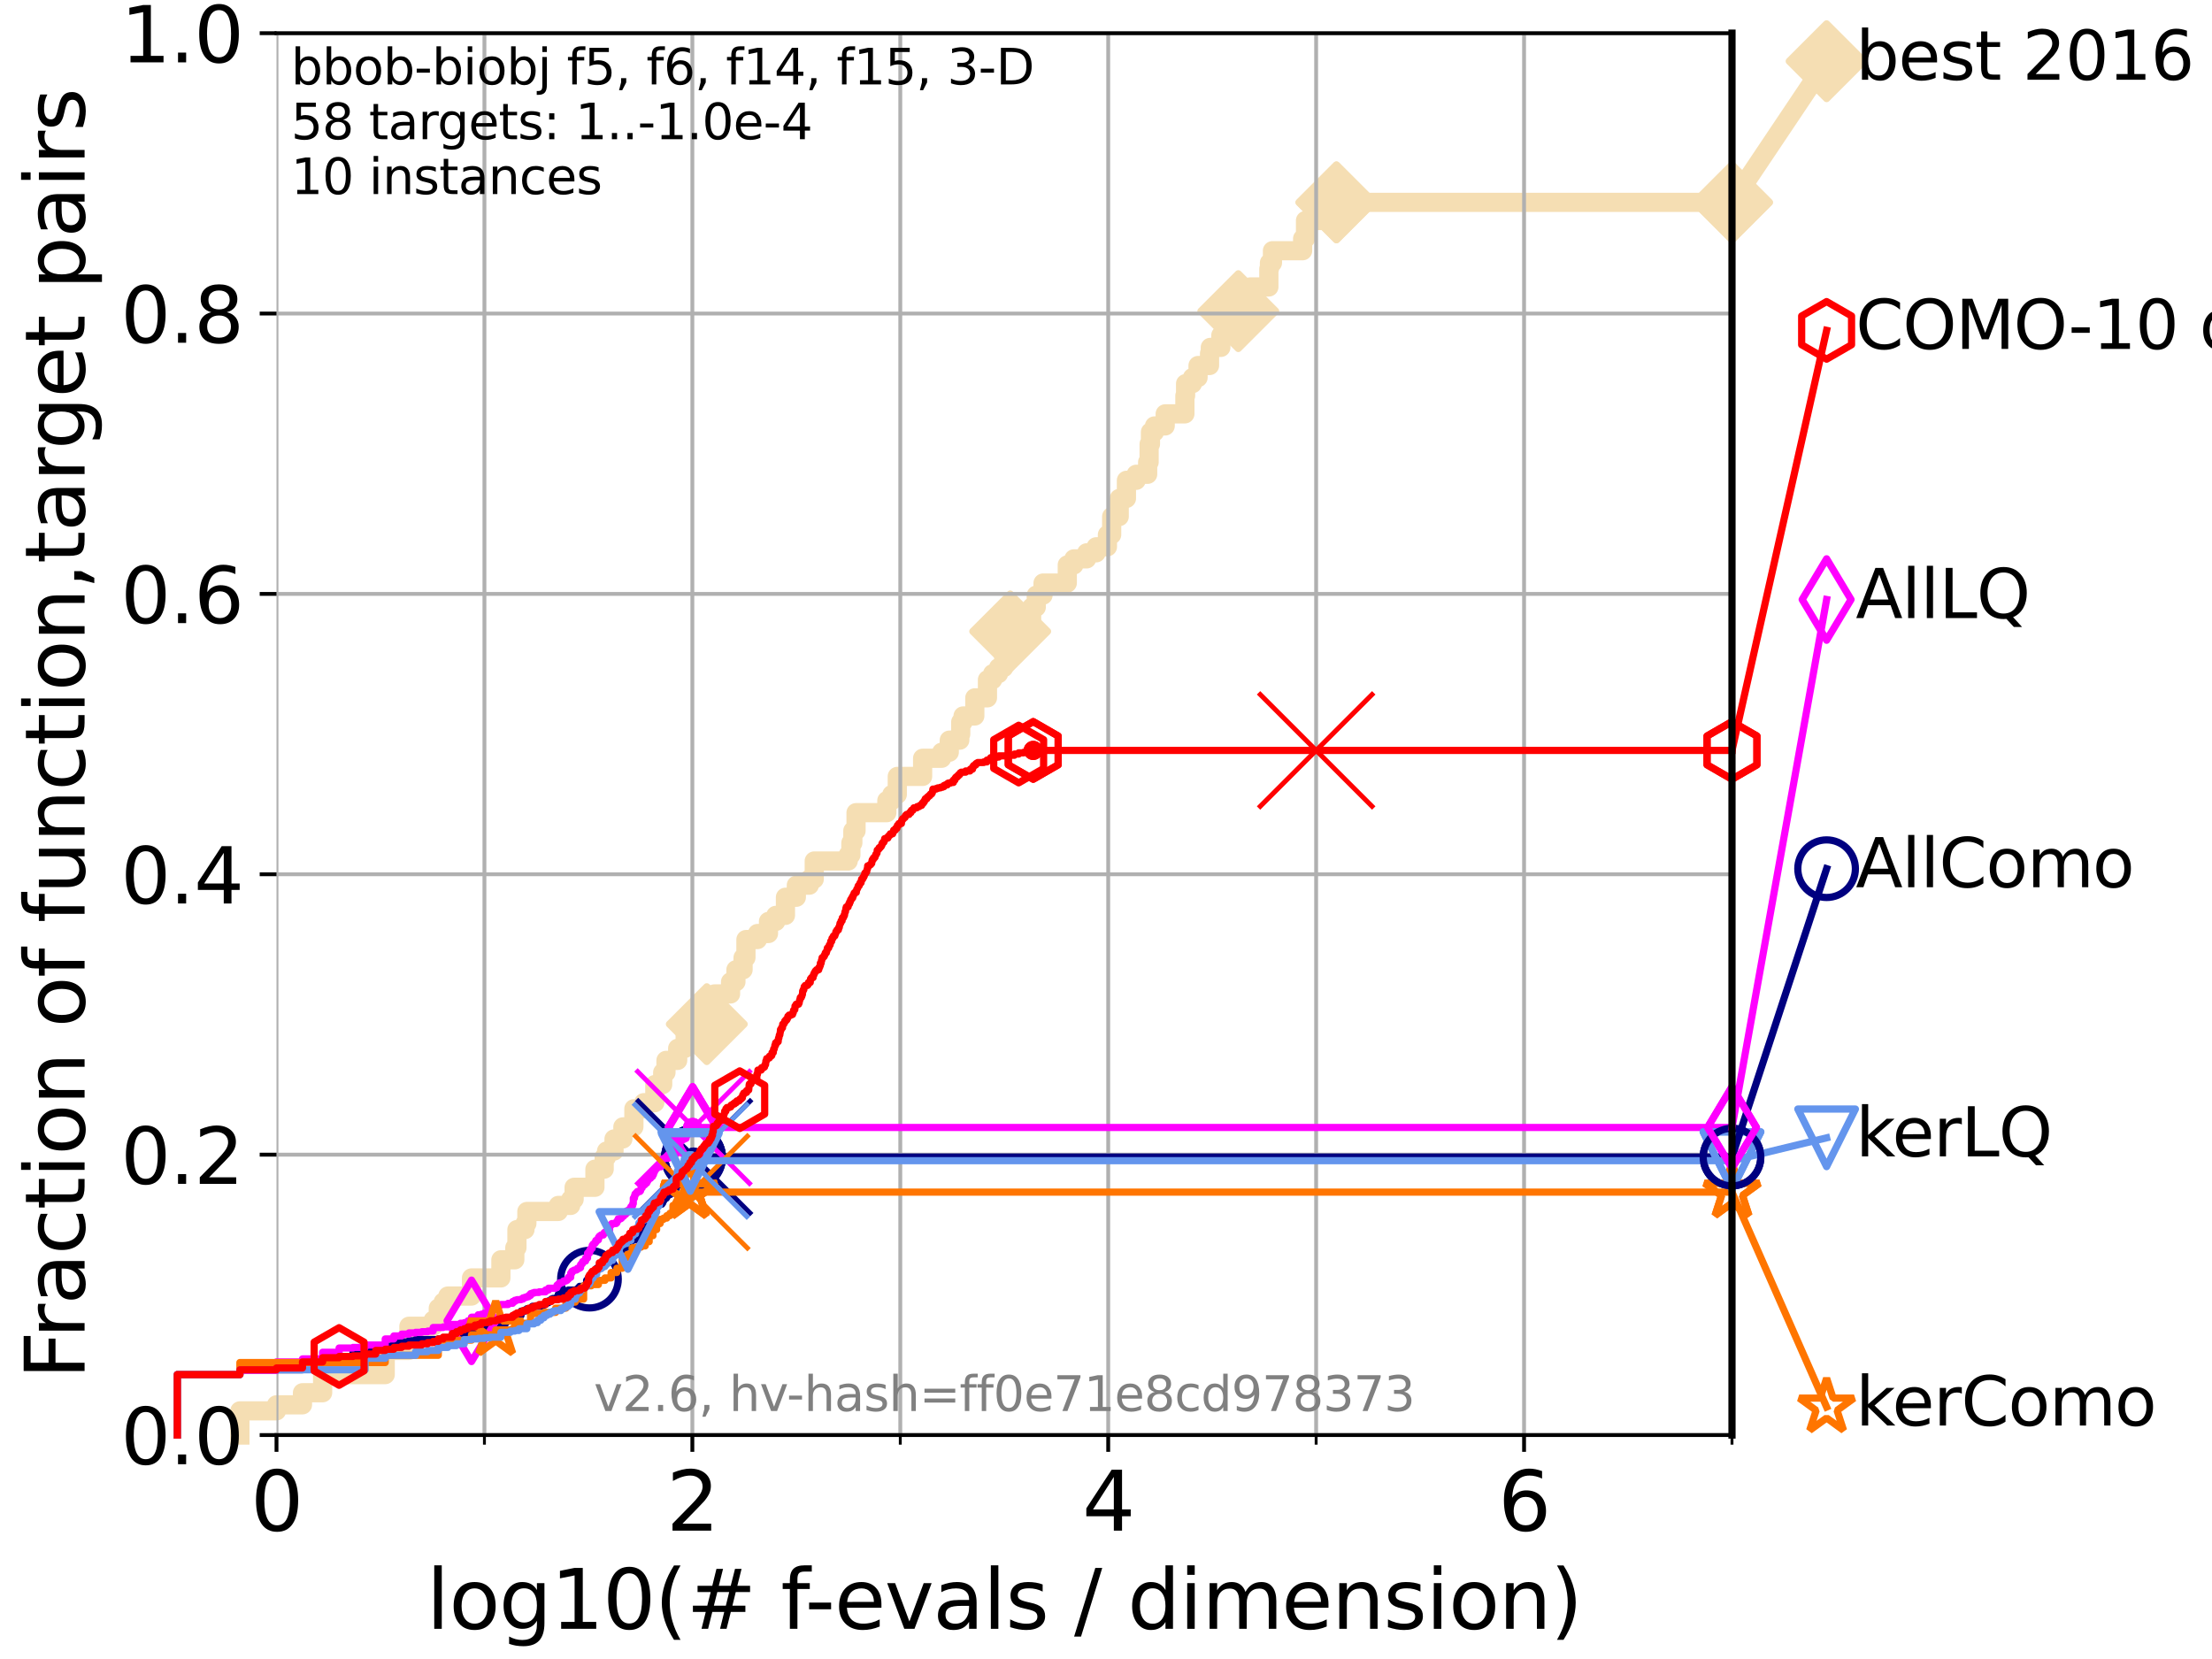 <?xml version="1.0" encoding="utf-8" standalone="no"?>
<!DOCTYPE svg PUBLIC "-//W3C//DTD SVG 1.1//EN"
  "http://www.w3.org/Graphics/SVG/1.1/DTD/svg11.dtd">
<svg xmlns:xlink="http://www.w3.org/1999/xlink" width="460.8pt" height="345.6pt" viewBox="0 0 460.8 345.6" xmlns="http://www.w3.org/2000/svg" version="1.1">
 <defs>
  <style type="text/css">*{stroke-linejoin: round; stroke-linecap: butt}</style>
 </defs>
 <g id="figure_1">
  <g id="patch_1">
   <path d="M 0 345.6 
L 460.8 345.6 
L 460.8 0 
L 0 0 
z
" style="fill: #ffffff"/>
  </g>
  <g id="axes_1">
   <g id="patch_2">
    <path d="M 57.6 298.944 
L 360.806 298.944 
L 360.806 6.912 
L 57.6 6.912 
z
" style="fill: #ffffff"/>
   </g>
   <g id="line2d_1">
    <path d="M 49.973 298.944 
L 49.973 293.909 
L 57.6 293.909 
L 57.6 292.65 
L 63.012 292.65 
L 63.012 290.133 
L 67.209 290.133 
L 67.209 286.356 
L 80.249 286.356 
L 80.249 281.321 
L 85.184 281.321 
L 85.184 276.286 
L 90.231 276.286 
L 90.231 275.028 
L 91.306 275.028 
L 91.306 272.51 
L 92.323 272.51 
L 92.323 271.251 
L 93.288 271.251 
L 93.288 269.993 
L 98.223 269.993 
L 98.223 266.216 
L 104.345 266.216 
L 104.345 262.44 
L 107.245 262.44 
L 107.245 259.922 
L 107.687 259.922 
L 107.687 256.146 
L 109.361 256.146 
L 109.361 254.887 
L 109.757 254.887 
L 109.757 252.37 
L 116.309 252.37 
L 116.309 251.111 
L 118.89 251.111 
L 118.89 249.852 
L 119.6 249.852 
L 119.6 247.335 
L 123.936 247.335 
L 123.936 243.559 
L 125.863 243.559 
L 125.863 241.041 
L 126.356 241.041 
L 126.356 239.782 
L 127.911 239.782 
L 127.911 237.265 
L 129.759 237.265 
L 129.759 234.747 
L 132.049 234.747 
L 132.049 230.971 
L 134.091 230.971 
L 134.091 229.712 
L 136.414 229.712 
L 136.414 225.936 
L 138.051 225.936 
L 138.051 223.418 
L 138.735 223.418 
L 138.735 220.901 
L 141.173 220.901 
L 141.173 218.383 
L 142.73 218.383 
L 142.73 215.866 
L 147.237 215.866 
L 147.291 209.572 
L 148.825 209.572 
L 148.825 207.055 
L 152.189 207.055 
L 152.189 204.537 
L 153.306 204.537 
L 153.306 202.02 
L 154.793 202.02 
L 154.793 199.502 
L 155.392 199.502 
L 155.392 195.726 
L 157.795 195.726 
L 157.795 194.467 
L 160.089 194.467 
L 160.089 191.95 
L 161.617 191.95 
L 161.617 190.691 
L 163.622 190.691 
L 163.622 186.914 
L 165.894 186.914 
L 165.894 184.397 
L 168.603 184.397 
L 168.603 183.138 
L 169.622 183.138 
L 169.622 179.362 
L 176.694 179.362 
L 176.694 178.103 
L 177.255 178.103 
L 177.255 175.586 
L 177.662 175.586 
L 177.662 173.068 
L 178.329 173.068 
L 178.329 169.292 
L 184.745 169.292 
L 184.745 166.774 
L 185.785 166.774 
L 185.785 165.516 
L 186.921 165.516 
L 186.921 161.739 
L 192.199 161.739 
L 192.199 157.963 
L 196.166 157.963 
L 196.166 156.704 
L 197.755 156.704 
L 197.755 154.187 
L 199.941 154.187 
L 199.941 152.928 
L 200.137 152.928 
L 200.137 150.41 
L 200.622 150.41 
L 200.622 149.152 
L 203.072 149.152 
L 203.072 145.375 
L 205.705 145.375 
L 205.705 141.599 
L 206.784 141.599 
L 206.784 140.34 
L 208.013 140.34 
L 208.013 139.082 
L 209.098 139.082 
L 209.098 135.305 
L 210.443 135.305 
L 210.443 131.529 
L 213.839 131.529 
L 213.839 130.27 
L 214.903 130.27 
L 214.903 126.494 
L 215.873 126.494 
L 215.873 123.977 
L 217.287 123.977 
L 217.287 121.459 
L 222.334 121.459 
L 222.334 117.683 
L 223.714 117.683 
L 223.714 116.424 
L 226.369 116.424 
L 226.369 115.165 
L 228.347 115.165 
L 228.347 113.906 
L 230.698 113.906 
L 230.698 111.389 
L 231.581 111.389 
L 231.581 107.613 
L 233.154 107.613 
L 233.154 103.836 
L 234.657 103.836 
L 234.657 100.06 
L 236.688 100.06 
L 236.688 98.801 
L 239.077 98.801 
L 239.077 96.284 
L 239.383 96.284 
L 239.383 92.508 
L 239.662 92.508 
L 239.662 89.99 
L 240.501 89.99 
L 240.501 88.731 
L 242.732 88.731 
L 242.732 86.214 
L 246.833 86.214 
L 246.833 82.438 
L 246.981 82.438 
L 246.981 79.92 
L 248.402 79.92 
L 248.402 78.661 
L 249.576 78.661 
L 249.576 76.144 
L 251.969 76.144 
L 251.969 73.626 
L 252.131 73.626 
L 252.131 72.367 
L 254.325 72.367 
L 254.325 69.85 
L 257.876 69.85 
L 257.96 64.815 
L 258.612 64.815 
L 258.612 63.556 
L 260.407 63.556 
L 260.407 59.78 
L 264.327 59.78 
L 264.327 56.004 
L 264.449 56.004 
L 264.449 54.745 
L 265.076 54.745 
L 265.076 52.227 
L 271.363 52.227 
L 271.363 49.71 
L 271.961 49.71 
L 271.961 45.934 
L 278.406 45.934 
L 278.406 42.157 
L 360.806 42.157 
L 360.806 42.157 
" style="fill: none; stroke: #f5deb3; stroke-width: 4; stroke-linecap: square"/>
   </g>
   <g id="line2d_2">
    <defs>
     <path id="m8f4066c9a8" d="M -0 7.778 
L 7.778 0 
L 0 -7.778 
L -7.778 -0 
z
" style="stroke: #f5deb3; stroke-width: 1.5; stroke-linejoin: miter"/>
    </defs>
    <g>
     <use xlink:href="#m8f4066c9a8" x="147.237" y="213.348" style="fill: #f5deb3; stroke: #f5deb3; stroke-width: 1.5; stroke-linejoin: miter"/>
     <use xlink:href="#m8f4066c9a8" x="210.443" y="131.529" style="fill: #f5deb3; stroke: #f5deb3; stroke-width: 1.5; stroke-linejoin: miter"/>
     <use xlink:href="#m8f4066c9a8" x="257.96" y="64.815" style="fill: #f5deb3; stroke: #f5deb3; stroke-width: 1.5; stroke-linejoin: miter"/>
     <use xlink:href="#m8f4066c9a8" x="278.406" y="42.157" style="fill: #f5deb3; stroke: #f5deb3; stroke-width: 1.5; stroke-linejoin: miter"/>
     <use xlink:href="#m8f4066c9a8" x="278.406" y="42.157" style="fill: #f5deb3; stroke: #f5deb3; stroke-width: 1.5; stroke-linejoin: miter"/>
     <use xlink:href="#m8f4066c9a8" x="360.806" y="42.157" style="fill: #f5deb3; stroke: #f5deb3; stroke-width: 1.5; stroke-linejoin: miter"/>
    </g>
   </g>
   <g id="line2d_3">
    <path style="fill: none; stroke: #f5deb3; stroke-width: 4; stroke-linecap: square"/>
    <g/>
   </g>
   <g id="line2d_4">
    <path d="M 360.806 42.157 
L 380.515 12.753 
" style="fill: none; stroke: #f5deb3; stroke-width: 4; stroke-linecap: square"/>
    <g>
     <use xlink:href="#m8f4066c9a8" x="360.806" y="42.157" style="fill: #f5deb3; stroke: #f5deb3; stroke-width: 1.5; stroke-linejoin: miter"/>
     <use xlink:href="#m8f4066c9a8" x="380.515" y="12.753" style="fill: #f5deb3; stroke: #f5deb3; stroke-width: 1.5; stroke-linejoin: miter"/>
    </g>
   </g>
   <g id="matplotlib.axis_1">
    <g id="xtick_1">
     <g id="line2d_5">
      <path d="M 57.6 298.944 
L 57.6 6.912 
" clip-path="url(#pee65cfaa94)" style="fill: none; stroke: #b0b0b0; stroke-width: 0.8; stroke-linecap: square"/>
     </g>
     <g id="line2d_6">
      <defs>
       <path id="mf9a71126ca" d="M 0 0 
L 0 3.5 
" style="stroke: #000000; stroke-width: 0.8"/>
      </defs>
      <g>
       <use xlink:href="#mf9a71126ca" x="57.6" y="298.944" style="stroke: #000000; stroke-width: 0.8"/>
      </g>
     </g>
     <g id="text_1">
      <!-- 0 -->
      <g transform="translate(52.192 318.861) scale(0.17 -0.17)">
       <defs>
        <path id="DejaVuSans-30" d="M 2034 4250 
Q 1547 4250 1301 3770 
Q 1056 3291 1056 2328 
Q 1056 1369 1301 889 
Q 1547 409 2034 409 
Q 2525 409 2770 889 
Q 3016 1369 3016 2328 
Q 3016 3291 2770 3770 
Q 2525 4250 2034 4250 
z
M 2034 4750 
Q 2819 4750 3233 4129 
Q 3647 3509 3647 2328 
Q 3647 1150 3233 529 
Q 2819 -91 2034 -91 
Q 1250 -91 836 529 
Q 422 1150 422 2328 
Q 422 3509 836 4129 
Q 1250 4750 2034 4750 
z
" transform="scale(0.016)"/>
       </defs>
       <use xlink:href="#DejaVuSans-30"/>
      </g>
     </g>
    </g>
    <g id="xtick_2">
     <g id="line2d_7">
      <path d="M 144.23 298.944 
L 144.23 6.912 
" clip-path="url(#pee65cfaa94)" style="fill: none; stroke: #b0b0b0; stroke-width: 0.8; stroke-linecap: square"/>
     </g>
     <g id="line2d_8">
      <g>
       <use xlink:href="#mf9a71126ca" x="144.23" y="298.944" style="stroke: #000000; stroke-width: 0.8"/>
      </g>
     </g>
     <g id="text_2">
      <!-- 2 -->
      <g transform="translate(138.822 318.861) scale(0.17 -0.17)">
       <defs>
        <path id="DejaVuSans-32" d="M 1228 531 
L 3431 531 
L 3431 0 
L 469 0 
L 469 531 
Q 828 903 1448 1529 
Q 2069 2156 2228 2338 
Q 2531 2678 2651 2914 
Q 2772 3150 2772 3378 
Q 2772 3750 2511 3984 
Q 2250 4219 1831 4219 
Q 1534 4219 1204 4116 
Q 875 4013 500 3803 
L 500 4441 
Q 881 4594 1212 4672 
Q 1544 4750 1819 4750 
Q 2544 4750 2975 4387 
Q 3406 4025 3406 3419 
Q 3406 3131 3298 2873 
Q 3191 2616 2906 2266 
Q 2828 2175 2409 1742 
Q 1991 1309 1228 531 
z
" transform="scale(0.016)"/>
       </defs>
       <use xlink:href="#DejaVuSans-32"/>
      </g>
     </g>
    </g>
    <g id="xtick_3">
     <g id="line2d_9">
      <path d="M 230.861 298.944 
L 230.861 6.912 
" clip-path="url(#pee65cfaa94)" style="fill: none; stroke: #b0b0b0; stroke-width: 0.8; stroke-linecap: square"/>
     </g>
     <g id="line2d_10">
      <g>
       <use xlink:href="#mf9a71126ca" x="230.861" y="298.944" style="stroke: #000000; stroke-width: 0.8"/>
      </g>
     </g>
     <g id="text_3">
      <!-- 4 -->
      <g transform="translate(225.453 318.861) scale(0.17 -0.17)">
       <defs>
        <path id="DejaVuSans-34" d="M 2419 4116 
L 825 1625 
L 2419 1625 
L 2419 4116 
z
M 2253 4666 
L 3047 4666 
L 3047 1625 
L 3713 1625 
L 3713 1100 
L 3047 1100 
L 3047 0 
L 2419 0 
L 2419 1100 
L 313 1100 
L 313 1709 
L 2253 4666 
z
" transform="scale(0.016)"/>
       </defs>
       <use xlink:href="#DejaVuSans-34"/>
      </g>
     </g>
    </g>
    <g id="xtick_4">
     <g id="line2d_11">
      <path d="M 317.491 298.944 
L 317.491 6.912 
" clip-path="url(#pee65cfaa94)" style="fill: none; stroke: #b0b0b0; stroke-width: 0.8; stroke-linecap: square"/>
     </g>
     <g id="line2d_12">
      <g>
       <use xlink:href="#mf9a71126ca" x="317.491" y="298.944" style="stroke: #000000; stroke-width: 0.8"/>
      </g>
     </g>
     <g id="text_4">
      <!-- 6 -->
      <g transform="translate(312.083 318.861) scale(0.17 -0.17)">
       <defs>
        <path id="DejaVuSans-36" d="M 2113 2584 
Q 1688 2584 1439 2293 
Q 1191 2003 1191 1497 
Q 1191 994 1439 701 
Q 1688 409 2113 409 
Q 2538 409 2786 701 
Q 3034 994 3034 1497 
Q 3034 2003 2786 2293 
Q 2538 2584 2113 2584 
z
M 3366 4563 
L 3366 3988 
Q 3128 4100 2886 4159 
Q 2644 4219 2406 4219 
Q 1781 4219 1451 3797 
Q 1122 3375 1075 2522 
Q 1259 2794 1537 2939 
Q 1816 3084 2150 3084 
Q 2853 3084 3261 2657 
Q 3669 2231 3669 1497 
Q 3669 778 3244 343 
Q 2819 -91 2113 -91 
Q 1303 -91 875 529 
Q 447 1150 447 2328 
Q 447 3434 972 4092 
Q 1497 4750 2381 4750 
Q 2619 4750 2861 4703 
Q 3103 4656 3366 4563 
z
" transform="scale(0.016)"/>
       </defs>
       <use xlink:href="#DejaVuSans-36"/>
      </g>
     </g>
    </g>
    <g id="xtick_5">
     <g id="line2d_13">
      <path d="M 100.915 298.944 
L 100.915 6.912 
" clip-path="url(#pee65cfaa94)" style="fill: none; stroke: #b0b0b0; stroke-width: 0.8; stroke-linecap: square"/>
     </g>
     <g id="line2d_14">
      <defs>
       <path id="m940b9b3755" d="M 0 0 
L 0 2 
" style="stroke: #000000; stroke-width: 0.6"/>
      </defs>
      <g>
       <use xlink:href="#m940b9b3755" x="100.915" y="298.944" style="stroke: #000000; stroke-width: 0.6"/>
      </g>
     </g>
    </g>
    <g id="xtick_6">
     <g id="line2d_15">
      <path d="M 187.546 298.944 
L 187.546 6.912 
" clip-path="url(#pee65cfaa94)" style="fill: none; stroke: #b0b0b0; stroke-width: 0.8; stroke-linecap: square"/>
     </g>
     <g id="line2d_16">
      <g>
       <use xlink:href="#m940b9b3755" x="187.546" y="298.944" style="stroke: #000000; stroke-width: 0.6"/>
      </g>
     </g>
    </g>
    <g id="xtick_7">
     <g id="line2d_17">
      <path d="M 274.176 298.944 
L 274.176 6.912 
" clip-path="url(#pee65cfaa94)" style="fill: none; stroke: #b0b0b0; stroke-width: 0.8; stroke-linecap: square"/>
     </g>
     <g id="line2d_18">
      <g>
       <use xlink:href="#m940b9b3755" x="274.176" y="298.944" style="stroke: #000000; stroke-width: 0.6"/>
      </g>
     </g>
    </g>
    <g id="xtick_8">
     <g id="line2d_19">
      <path d="M 360.806 298.944 
L 360.806 6.912 
" clip-path="url(#pee65cfaa94)" style="fill: none; stroke: #b0b0b0; stroke-width: 0.8; stroke-linecap: square"/>
     </g>
     <g id="line2d_20">
      <g>
       <use xlink:href="#m940b9b3755" x="360.806" y="298.944" style="stroke: #000000; stroke-width: 0.6"/>
      </g>
     </g>
    </g>
    <g id="text_5">
     <!-- log10(# f-evals / dimension) -->
     <g transform="translate(88.823 339.314) scale(0.17 -0.17)">
      <defs>
       <path id="DejaVuSans-6c" d="M 603 4863 
L 1178 4863 
L 1178 0 
L 603 0 
L 603 4863 
z
" transform="scale(0.016)"/>
       <path id="DejaVuSans-6f" d="M 1959 3097 
Q 1497 3097 1228 2736 
Q 959 2375 959 1747 
Q 959 1119 1226 758 
Q 1494 397 1959 397 
Q 2419 397 2687 759 
Q 2956 1122 2956 1747 
Q 2956 2369 2687 2733 
Q 2419 3097 1959 3097 
z
M 1959 3584 
Q 2709 3584 3137 3096 
Q 3566 2609 3566 1747 
Q 3566 888 3137 398 
Q 2709 -91 1959 -91 
Q 1206 -91 779 398 
Q 353 888 353 1747 
Q 353 2609 779 3096 
Q 1206 3584 1959 3584 
z
" transform="scale(0.016)"/>
       <path id="DejaVuSans-67" d="M 2906 1791 
Q 2906 2416 2648 2759 
Q 2391 3103 1925 3103 
Q 1463 3103 1205 2759 
Q 947 2416 947 1791 
Q 947 1169 1205 825 
Q 1463 481 1925 481 
Q 2391 481 2648 825 
Q 2906 1169 2906 1791 
z
M 3481 434 
Q 3481 -459 3084 -895 
Q 2688 -1331 1869 -1331 
Q 1566 -1331 1297 -1286 
Q 1028 -1241 775 -1147 
L 775 -588 
Q 1028 -725 1275 -790 
Q 1522 -856 1778 -856 
Q 2344 -856 2625 -561 
Q 2906 -266 2906 331 
L 2906 616 
Q 2728 306 2450 153 
Q 2172 0 1784 0 
Q 1141 0 747 490 
Q 353 981 353 1791 
Q 353 2603 747 3093 
Q 1141 3584 1784 3584 
Q 2172 3584 2450 3431 
Q 2728 3278 2906 2969 
L 2906 3500 
L 3481 3500 
L 3481 434 
z
" transform="scale(0.016)"/>
       <path id="DejaVuSans-31" d="M 794 531 
L 1825 531 
L 1825 4091 
L 703 3866 
L 703 4441 
L 1819 4666 
L 2450 4666 
L 2450 531 
L 3481 531 
L 3481 0 
L 794 0 
L 794 531 
z
" transform="scale(0.016)"/>
       <path id="DejaVuSans-28" d="M 1984 4856 
Q 1566 4138 1362 3434 
Q 1159 2731 1159 2009 
Q 1159 1288 1364 580 
Q 1569 -128 1984 -844 
L 1484 -844 
Q 1016 -109 783 600 
Q 550 1309 550 2009 
Q 550 2706 781 3412 
Q 1013 4119 1484 4856 
L 1984 4856 
z
" transform="scale(0.016)"/>
       <path id="DejaVuSans-23" d="M 3272 2816 
L 2363 2816 
L 2100 1772 
L 3016 1772 
L 3272 2816 
z
M 2803 4594 
L 2478 3297 
L 3391 3297 
L 3719 4594 
L 4219 4594 
L 3897 3297 
L 4872 3297 
L 4872 2816 
L 3775 2816 
L 3519 1772 
L 4513 1772 
L 4513 1294 
L 3397 1294 
L 3072 0 
L 2572 0 
L 2894 1294 
L 1978 1294 
L 1656 0 
L 1153 0 
L 1478 1294 
L 494 1294 
L 494 1772 
L 1594 1772 
L 1856 2816 
L 850 2816 
L 850 3297 
L 1978 3297 
L 2297 4594 
L 2803 4594 
z
" transform="scale(0.016)"/>
       <path id="DejaVuSans-20" transform="scale(0.016)"/>
       <path id="DejaVuSans-66" d="M 2375 4863 
L 2375 4384 
L 1825 4384 
Q 1516 4384 1395 4259 
Q 1275 4134 1275 3809 
L 1275 3500 
L 2222 3500 
L 2222 3053 
L 1275 3053 
L 1275 0 
L 697 0 
L 697 3053 
L 147 3053 
L 147 3500 
L 697 3500 
L 697 3744 
Q 697 4328 969 4595 
Q 1241 4863 1831 4863 
L 2375 4863 
z
" transform="scale(0.016)"/>
       <path id="DejaVuSans-2d" d="M 313 2009 
L 1997 2009 
L 1997 1497 
L 313 1497 
L 313 2009 
z
" transform="scale(0.016)"/>
       <path id="DejaVuSans-65" d="M 3597 1894 
L 3597 1613 
L 953 1613 
Q 991 1019 1311 708 
Q 1631 397 2203 397 
Q 2534 397 2845 478 
Q 3156 559 3463 722 
L 3463 178 
Q 3153 47 2828 -22 
Q 2503 -91 2169 -91 
Q 1331 -91 842 396 
Q 353 884 353 1716 
Q 353 2575 817 3079 
Q 1281 3584 2069 3584 
Q 2775 3584 3186 3129 
Q 3597 2675 3597 1894 
z
M 3022 2063 
Q 3016 2534 2758 2815 
Q 2500 3097 2075 3097 
Q 1594 3097 1305 2825 
Q 1016 2553 972 2059 
L 3022 2063 
z
" transform="scale(0.016)"/>
       <path id="DejaVuSans-76" d="M 191 3500 
L 800 3500 
L 1894 563 
L 2988 3500 
L 3597 3500 
L 2284 0 
L 1503 0 
L 191 3500 
z
" transform="scale(0.016)"/>
       <path id="DejaVuSans-61" d="M 2194 1759 
Q 1497 1759 1228 1600 
Q 959 1441 959 1056 
Q 959 750 1161 570 
Q 1363 391 1709 391 
Q 2188 391 2477 730 
Q 2766 1069 2766 1631 
L 2766 1759 
L 2194 1759 
z
M 3341 1997 
L 3341 0 
L 2766 0 
L 2766 531 
Q 2569 213 2275 61 
Q 1981 -91 1556 -91 
Q 1019 -91 701 211 
Q 384 513 384 1019 
Q 384 1609 779 1909 
Q 1175 2209 1959 2209 
L 2766 2209 
L 2766 2266 
Q 2766 2663 2505 2880 
Q 2244 3097 1772 3097 
Q 1472 3097 1187 3025 
Q 903 2953 641 2809 
L 641 3341 
Q 956 3463 1253 3523 
Q 1550 3584 1831 3584 
Q 2591 3584 2966 3190 
Q 3341 2797 3341 1997 
z
" transform="scale(0.016)"/>
       <path id="DejaVuSans-73" d="M 2834 3397 
L 2834 2853 
Q 2591 2978 2328 3040 
Q 2066 3103 1784 3103 
Q 1356 3103 1142 2972 
Q 928 2841 928 2578 
Q 928 2378 1081 2264 
Q 1234 2150 1697 2047 
L 1894 2003 
Q 2506 1872 2764 1633 
Q 3022 1394 3022 966 
Q 3022 478 2636 193 
Q 2250 -91 1575 -91 
Q 1294 -91 989 -36 
Q 684 19 347 128 
L 347 722 
Q 666 556 975 473 
Q 1284 391 1588 391 
Q 1994 391 2212 530 
Q 2431 669 2431 922 
Q 2431 1156 2273 1281 
Q 2116 1406 1581 1522 
L 1381 1569 
Q 847 1681 609 1914 
Q 372 2147 372 2553 
Q 372 3047 722 3315 
Q 1072 3584 1716 3584 
Q 2034 3584 2315 3537 
Q 2597 3491 2834 3397 
z
" transform="scale(0.016)"/>
       <path id="DejaVuSans-2f" d="M 1625 4666 
L 2156 4666 
L 531 -594 
L 0 -594 
L 1625 4666 
z
" transform="scale(0.016)"/>
       <path id="DejaVuSans-64" d="M 2906 2969 
L 2906 4863 
L 3481 4863 
L 3481 0 
L 2906 0 
L 2906 525 
Q 2725 213 2448 61 
Q 2172 -91 1784 -91 
Q 1150 -91 751 415 
Q 353 922 353 1747 
Q 353 2572 751 3078 
Q 1150 3584 1784 3584 
Q 2172 3584 2448 3432 
Q 2725 3281 2906 2969 
z
M 947 1747 
Q 947 1113 1208 752 
Q 1469 391 1925 391 
Q 2381 391 2643 752 
Q 2906 1113 2906 1747 
Q 2906 2381 2643 2742 
Q 2381 3103 1925 3103 
Q 1469 3103 1208 2742 
Q 947 2381 947 1747 
z
" transform="scale(0.016)"/>
       <path id="DejaVuSans-69" d="M 603 3500 
L 1178 3500 
L 1178 0 
L 603 0 
L 603 3500 
z
M 603 4863 
L 1178 4863 
L 1178 4134 
L 603 4134 
L 603 4863 
z
" transform="scale(0.016)"/>
       <path id="DejaVuSans-6d" d="M 3328 2828 
Q 3544 3216 3844 3400 
Q 4144 3584 4550 3584 
Q 5097 3584 5394 3201 
Q 5691 2819 5691 2113 
L 5691 0 
L 5113 0 
L 5113 2094 
Q 5113 2597 4934 2840 
Q 4756 3084 4391 3084 
Q 3944 3084 3684 2787 
Q 3425 2491 3425 1978 
L 3425 0 
L 2847 0 
L 2847 2094 
Q 2847 2600 2669 2842 
Q 2491 3084 2119 3084 
Q 1678 3084 1418 2786 
Q 1159 2488 1159 1978 
L 1159 0 
L 581 0 
L 581 3500 
L 1159 3500 
L 1159 2956 
Q 1356 3278 1631 3431 
Q 1906 3584 2284 3584 
Q 2666 3584 2933 3390 
Q 3200 3197 3328 2828 
z
" transform="scale(0.016)"/>
       <path id="DejaVuSans-6e" d="M 3513 2113 
L 3513 0 
L 2938 0 
L 2938 2094 
Q 2938 2591 2744 2837 
Q 2550 3084 2163 3084 
Q 1697 3084 1428 2787 
Q 1159 2491 1159 1978 
L 1159 0 
L 581 0 
L 581 3500 
L 1159 3500 
L 1159 2956 
Q 1366 3272 1645 3428 
Q 1925 3584 2291 3584 
Q 2894 3584 3203 3211 
Q 3513 2838 3513 2113 
z
" transform="scale(0.016)"/>
       <path id="DejaVuSans-29" d="M 513 4856 
L 1013 4856 
Q 1481 4119 1714 3412 
Q 1947 2706 1947 2009 
Q 1947 1309 1714 600 
Q 1481 -109 1013 -844 
L 513 -844 
Q 928 -128 1133 580 
Q 1338 1288 1338 2009 
Q 1338 2731 1133 3434 
Q 928 4138 513 4856 
z
" transform="scale(0.016)"/>
      </defs>
      <use xlink:href="#DejaVuSans-6c"/>
      <use xlink:href="#DejaVuSans-6f" x="27.783"/>
      <use xlink:href="#DejaVuSans-67" x="88.965"/>
      <use xlink:href="#DejaVuSans-31" x="152.441"/>
      <use xlink:href="#DejaVuSans-30" x="216.064"/>
      <use xlink:href="#DejaVuSans-28" x="279.688"/>
      <use xlink:href="#DejaVuSans-23" x="318.701"/>
      <use xlink:href="#DejaVuSans-20" x="402.49"/>
      <use xlink:href="#DejaVuSans-66" x="434.277"/>
      <use xlink:href="#DejaVuSans-2d" x="463.982"/>
      <use xlink:href="#DejaVuSans-65" x="500.066"/>
      <use xlink:href="#DejaVuSans-76" x="561.59"/>
      <use xlink:href="#DejaVuSans-61" x="620.77"/>
      <use xlink:href="#DejaVuSans-6c" x="682.049"/>
      <use xlink:href="#DejaVuSans-73" x="709.832"/>
      <use xlink:href="#DejaVuSans-20" x="761.932"/>
      <use xlink:href="#DejaVuSans-2f" x="793.719"/>
      <use xlink:href="#DejaVuSans-20" x="827.41"/>
      <use xlink:href="#DejaVuSans-64" x="859.197"/>
      <use xlink:href="#DejaVuSans-69" x="922.674"/>
      <use xlink:href="#DejaVuSans-6d" x="950.457"/>
      <use xlink:href="#DejaVuSans-65" x="1047.869"/>
      <use xlink:href="#DejaVuSans-6e" x="1109.393"/>
      <use xlink:href="#DejaVuSans-73" x="1172.771"/>
      <use xlink:href="#DejaVuSans-69" x="1224.871"/>
      <use xlink:href="#DejaVuSans-6f" x="1252.654"/>
      <use xlink:href="#DejaVuSans-6e" x="1313.836"/>
      <use xlink:href="#DejaVuSans-29" x="1377.215"/>
     </g>
    </g>
   </g>
   <g id="matplotlib.axis_2">
    <g id="ytick_1">
     <g id="line2d_21">
      <path d="M 57.6 298.944 
L 360.806 298.944 
" clip-path="url(#pee65cfaa94)" style="fill: none; stroke: #b0b0b0; stroke-width: 0.8; stroke-linecap: square"/>
     </g>
     <g id="line2d_22">
      <defs>
       <path id="m1d1947dd71" d="M 0 0 
L -3.5 0 
" style="stroke: #000000; stroke-width: 0.8"/>
      </defs>
      <g>
       <use xlink:href="#m1d1947dd71" x="57.6" y="298.944" style="stroke: #000000; stroke-width: 0.8"/>
      </g>
     </g>
     <g id="text_6">
      <!-- 0.0 -->
      <g transform="translate(25.155 305.023) scale(0.16 -0.16)">
       <defs>
        <path id="DejaVuSans-2e" d="M 684 794 
L 1344 794 
L 1344 0 
L 684 0 
L 684 794 
z
" transform="scale(0.016)"/>
       </defs>
       <use xlink:href="#DejaVuSans-30"/>
       <use xlink:href="#DejaVuSans-2e" x="63.623"/>
       <use xlink:href="#DejaVuSans-30" x="95.41"/>
      </g>
     </g>
    </g>
    <g id="ytick_2">
     <g id="line2d_23">
      <path d="M 57.6 240.538 
L 360.806 240.538 
" clip-path="url(#pee65cfaa94)" style="fill: none; stroke: #b0b0b0; stroke-width: 0.8; stroke-linecap: square"/>
     </g>
     <g id="line2d_24">
      <g>
       <use xlink:href="#m1d1947dd71" x="57.6" y="240.538" style="stroke: #000000; stroke-width: 0.8"/>
      </g>
     </g>
     <g id="text_7">
      <!-- 0.2 -->
      <g transform="translate(25.155 246.616) scale(0.16 -0.16)">
       <use xlink:href="#DejaVuSans-30"/>
       <use xlink:href="#DejaVuSans-2e" x="63.623"/>
       <use xlink:href="#DejaVuSans-32" x="95.41"/>
      </g>
     </g>
    </g>
    <g id="ytick_3">
     <g id="line2d_25">
      <path d="M 57.6 182.131 
L 360.806 182.131 
" clip-path="url(#pee65cfaa94)" style="fill: none; stroke: #b0b0b0; stroke-width: 0.8; stroke-linecap: square"/>
     </g>
     <g id="line2d_26">
      <g>
       <use xlink:href="#m1d1947dd71" x="57.6" y="182.131" style="stroke: #000000; stroke-width: 0.8"/>
      </g>
     </g>
     <g id="text_8">
      <!-- 0.4 -->
      <g transform="translate(25.155 188.21) scale(0.16 -0.16)">
       <use xlink:href="#DejaVuSans-30"/>
       <use xlink:href="#DejaVuSans-2e" x="63.623"/>
       <use xlink:href="#DejaVuSans-34" x="95.41"/>
      </g>
     </g>
    </g>
    <g id="ytick_4">
     <g id="line2d_27">
      <path d="M 57.6 123.725 
L 360.806 123.725 
" clip-path="url(#pee65cfaa94)" style="fill: none; stroke: #b0b0b0; stroke-width: 0.8; stroke-linecap: square"/>
     </g>
     <g id="line2d_28">
      <g>
       <use xlink:href="#m1d1947dd71" x="57.6" y="123.725" style="stroke: #000000; stroke-width: 0.8"/>
      </g>
     </g>
     <g id="text_9">
      <!-- 0.6 -->
      <g transform="translate(25.155 129.804) scale(0.16 -0.16)">
       <use xlink:href="#DejaVuSans-30"/>
       <use xlink:href="#DejaVuSans-2e" x="63.623"/>
       <use xlink:href="#DejaVuSans-36" x="95.41"/>
      </g>
     </g>
    </g>
    <g id="ytick_5">
     <g id="line2d_29">
      <path d="M 57.6 65.318 
L 360.806 65.318 
" clip-path="url(#pee65cfaa94)" style="fill: none; stroke: #b0b0b0; stroke-width: 0.8; stroke-linecap: square"/>
     </g>
     <g id="line2d_30">
      <g>
       <use xlink:href="#m1d1947dd71" x="57.6" y="65.318" style="stroke: #000000; stroke-width: 0.8"/>
      </g>
     </g>
     <g id="text_10">
      <!-- 0.8 -->
      <g transform="translate(25.155 71.397) scale(0.16 -0.16)">
       <defs>
        <path id="DejaVuSans-38" d="M 2034 2216 
Q 1584 2216 1326 1975 
Q 1069 1734 1069 1313 
Q 1069 891 1326 650 
Q 1584 409 2034 409 
Q 2484 409 2743 651 
Q 3003 894 3003 1313 
Q 3003 1734 2745 1975 
Q 2488 2216 2034 2216 
z
M 1403 2484 
Q 997 2584 770 2862 
Q 544 3141 544 3541 
Q 544 4100 942 4425 
Q 1341 4750 2034 4750 
Q 2731 4750 3128 4425 
Q 3525 4100 3525 3541 
Q 3525 3141 3298 2862 
Q 3072 2584 2669 2484 
Q 3125 2378 3379 2068 
Q 3634 1759 3634 1313 
Q 3634 634 3220 271 
Q 2806 -91 2034 -91 
Q 1263 -91 848 271 
Q 434 634 434 1313 
Q 434 1759 690 2068 
Q 947 2378 1403 2484 
z
M 1172 3481 
Q 1172 3119 1398 2916 
Q 1625 2713 2034 2713 
Q 2441 2713 2670 2916 
Q 2900 3119 2900 3481 
Q 2900 3844 2670 4047 
Q 2441 4250 2034 4250 
Q 1625 4250 1398 4047 
Q 1172 3844 1172 3481 
z
" transform="scale(0.016)"/>
       </defs>
       <use xlink:href="#DejaVuSans-30"/>
       <use xlink:href="#DejaVuSans-2e" x="63.623"/>
       <use xlink:href="#DejaVuSans-38" x="95.41"/>
      </g>
     </g>
    </g>
    <g id="ytick_6">
     <g id="line2d_31">
      <path d="M 57.6 6.912 
L 360.806 6.912 
" clip-path="url(#pee65cfaa94)" style="fill: none; stroke: #b0b0b0; stroke-width: 0.8; stroke-linecap: square"/>
     </g>
     <g id="line2d_32">
      <g>
       <use xlink:href="#m1d1947dd71" x="57.6" y="6.912" style="stroke: #000000; stroke-width: 0.8"/>
      </g>
     </g>
     <g id="text_11">
      <!-- 1.0 -->
      <g transform="translate(25.155 12.991) scale(0.16 -0.16)">
       <use xlink:href="#DejaVuSans-31"/>
       <use xlink:href="#DejaVuSans-2e" x="63.623"/>
       <use xlink:href="#DejaVuSans-30" x="95.41"/>
      </g>
     </g>
    </g>
    <g id="text_12">
     <!-- Fraction of function,target pairs -->
     <g transform="translate(17.62 287.313) rotate(-90) scale(0.17 -0.17)">
      <defs>
       <path id="DejaVuSans-46" d="M 628 4666 
L 3309 4666 
L 3309 4134 
L 1259 4134 
L 1259 2759 
L 3109 2759 
L 3109 2228 
L 1259 2228 
L 1259 0 
L 628 0 
L 628 4666 
z
" transform="scale(0.016)"/>
       <path id="DejaVuSans-72" d="M 2631 2963 
Q 2534 3019 2420 3045 
Q 2306 3072 2169 3072 
Q 1681 3072 1420 2755 
Q 1159 2438 1159 1844 
L 1159 0 
L 581 0 
L 581 3500 
L 1159 3500 
L 1159 2956 
Q 1341 3275 1631 3429 
Q 1922 3584 2338 3584 
Q 2397 3584 2469 3576 
Q 2541 3569 2628 3553 
L 2631 2963 
z
" transform="scale(0.016)"/>
       <path id="DejaVuSans-63" d="M 3122 3366 
L 3122 2828 
Q 2878 2963 2633 3030 
Q 2388 3097 2138 3097 
Q 1578 3097 1268 2742 
Q 959 2388 959 1747 
Q 959 1106 1268 751 
Q 1578 397 2138 397 
Q 2388 397 2633 464 
Q 2878 531 3122 666 
L 3122 134 
Q 2881 22 2623 -34 
Q 2366 -91 2075 -91 
Q 1284 -91 818 406 
Q 353 903 353 1747 
Q 353 2603 823 3093 
Q 1294 3584 2113 3584 
Q 2378 3584 2631 3529 
Q 2884 3475 3122 3366 
z
" transform="scale(0.016)"/>
       <path id="DejaVuSans-74" d="M 1172 4494 
L 1172 3500 
L 2356 3500 
L 2356 3053 
L 1172 3053 
L 1172 1153 
Q 1172 725 1289 603 
Q 1406 481 1766 481 
L 2356 481 
L 2356 0 
L 1766 0 
Q 1100 0 847 248 
Q 594 497 594 1153 
L 594 3053 
L 172 3053 
L 172 3500 
L 594 3500 
L 594 4494 
L 1172 4494 
z
" transform="scale(0.016)"/>
       <path id="DejaVuSans-75" d="M 544 1381 
L 544 3500 
L 1119 3500 
L 1119 1403 
Q 1119 906 1312 657 
Q 1506 409 1894 409 
Q 2359 409 2629 706 
Q 2900 1003 2900 1516 
L 2900 3500 
L 3475 3500 
L 3475 0 
L 2900 0 
L 2900 538 
Q 2691 219 2414 64 
Q 2138 -91 1772 -91 
Q 1169 -91 856 284 
Q 544 659 544 1381 
z
M 1991 3584 
L 1991 3584 
z
" transform="scale(0.016)"/>
       <path id="DejaVuSans-2c" d="M 750 794 
L 1409 794 
L 1409 256 
L 897 -744 
L 494 -744 
L 750 256 
L 750 794 
z
" transform="scale(0.016)"/>
       <path id="DejaVuSans-70" d="M 1159 525 
L 1159 -1331 
L 581 -1331 
L 581 3500 
L 1159 3500 
L 1159 2969 
Q 1341 3281 1617 3432 
Q 1894 3584 2278 3584 
Q 2916 3584 3314 3078 
Q 3713 2572 3713 1747 
Q 3713 922 3314 415 
Q 2916 -91 2278 -91 
Q 1894 -91 1617 61 
Q 1341 213 1159 525 
z
M 3116 1747 
Q 3116 2381 2855 2742 
Q 2594 3103 2138 3103 
Q 1681 3103 1420 2742 
Q 1159 2381 1159 1747 
Q 1159 1113 1420 752 
Q 1681 391 2138 391 
Q 2594 391 2855 752 
Q 3116 1113 3116 1747 
z
" transform="scale(0.016)"/>
      </defs>
      <use xlink:href="#DejaVuSans-46"/>
      <use xlink:href="#DejaVuSans-72" x="50.27"/>
      <use xlink:href="#DejaVuSans-61" x="91.383"/>
      <use xlink:href="#DejaVuSans-63" x="152.662"/>
      <use xlink:href="#DejaVuSans-74" x="207.643"/>
      <use xlink:href="#DejaVuSans-69" x="246.852"/>
      <use xlink:href="#DejaVuSans-6f" x="274.635"/>
      <use xlink:href="#DejaVuSans-6e" x="335.816"/>
      <use xlink:href="#DejaVuSans-20" x="399.195"/>
      <use xlink:href="#DejaVuSans-6f" x="430.982"/>
      <use xlink:href="#DejaVuSans-66" x="492.164"/>
      <use xlink:href="#DejaVuSans-20" x="527.369"/>
      <use xlink:href="#DejaVuSans-66" x="559.156"/>
      <use xlink:href="#DejaVuSans-75" x="594.361"/>
      <use xlink:href="#DejaVuSans-6e" x="657.74"/>
      <use xlink:href="#DejaVuSans-63" x="721.119"/>
      <use xlink:href="#DejaVuSans-74" x="776.1"/>
      <use xlink:href="#DejaVuSans-69" x="815.309"/>
      <use xlink:href="#DejaVuSans-6f" x="843.092"/>
      <use xlink:href="#DejaVuSans-6e" x="904.273"/>
      <use xlink:href="#DejaVuSans-2c" x="967.652"/>
      <use xlink:href="#DejaVuSans-74" x="999.439"/>
      <use xlink:href="#DejaVuSans-61" x="1038.648"/>
      <use xlink:href="#DejaVuSans-72" x="1099.928"/>
      <use xlink:href="#DejaVuSans-67" x="1139.291"/>
      <use xlink:href="#DejaVuSans-65" x="1202.768"/>
      <use xlink:href="#DejaVuSans-74" x="1264.291"/>
      <use xlink:href="#DejaVuSans-20" x="1303.5"/>
      <use xlink:href="#DejaVuSans-70" x="1335.287"/>
      <use xlink:href="#DejaVuSans-61" x="1398.764"/>
      <use xlink:href="#DejaVuSans-69" x="1460.043"/>
      <use xlink:href="#DejaVuSans-72" x="1487.826"/>
      <use xlink:href="#DejaVuSans-73" x="1528.939"/>
     </g>
    </g>
   </g>
   <g id="line2d_33">
    <defs>
     <path id="m5d1831204d" d="M 0 1.5 
C 0.398 1.5 0.779 1.342 1.061 1.061 
C 1.342 0.779 1.5 0.398 1.5 0 
C 1.5 -0.398 1.342 -0.779 1.061 -1.061 
C 0.779 -1.342 0.398 -1.5 0 -1.5 
C -0.398 -1.5 -0.779 -1.342 -1.061 -1.061 
C -1.342 -0.779 -1.5 -0.398 -1.5 0 
C -1.5 0.398 -1.342 0.779 -1.061 1.061 
C -0.779 1.342 -0.398 1.5 0 1.5 
z
" style="stroke: #f5deb3"/>
    </defs>
    <g>
     <use xlink:href="#m5d1831204d" x="278.406" y="42.157" style="fill: #f5deb3; stroke: #f5deb3"/>
     <use xlink:href="#m5d1831204d" x="278.406" y="42.157" style="fill: #f5deb3; stroke: #f5deb3"/>
    </g>
   </g>
   <g id="line2d_34">
    <defs>
     <path id="mfcfd1e509a" d="M 0 1.5 
C 0.398 1.5 0.779 1.342 1.061 1.061 
C 1.342 0.779 1.5 0.398 1.5 0 
C 1.5 -0.398 1.342 -0.779 1.061 -1.061 
C 0.779 -1.342 0.398 -1.5 0 -1.5 
C -0.398 -1.5 -0.779 -1.342 -1.061 -1.061 
C -1.342 -0.779 -1.5 -0.398 -1.5 0 
C -1.5 0.398 -1.342 0.779 -1.061 1.061 
C -0.779 1.342 -0.398 1.5 0 1.5 
z
" style="stroke: #000080"/>
    </defs>
    <g>
     <use xlink:href="#mfcfd1e509a" x="144.48" y="241.041" style="fill: #000080; stroke: #000080"/>
     <use xlink:href="#mfcfd1e509a" x="144.48" y="241.041" style="fill: #000080; stroke: #000080"/>
    </g>
   </g>
   <g id="line2d_35">
    <path d="M 36.933 298.944 
L 36.933 286.356 
L 49.973 286.356 
L 49.973 285.349 
L 63.012 285.349 
L 63.012 283.461 
L 67.209 283.461 
L 67.209 283.21 
L 70.639 283.21 
L 70.639 282.706 
L 73.539 282.706 
L 73.539 281.573 
L 76.051 281.573 
L 76.051 281.447 
L 78.267 281.447 
L 78.267 280.566 
L 80.249 280.566 
L 80.249 280.44 
L 82.042 280.44 
L 82.042 279.811 
L 83.678 279.811 
L 83.678 279.559 
L 85.184 279.559 
L 85.184 279.307 
L 86.578 279.307 
L 86.578 279.056 
L 91.306 279.056 
L 91.306 278.93 
L 93.288 278.93 
L 93.288 278.678 
L 94.206 278.678 
L 94.206 278.174 
L 96.718 278.174 
L 96.718 277.545 
L 99.617 277.545 
L 99.617 277.419 
L 100.277 277.419 
L 100.277 277.042 
L 101.532 277.042 
L 101.532 276.79 
L 102.129 276.79 
L 102.129 276.664 
L 102.708 276.664 
L 102.708 276.412 
L 103.27 276.412 
L 103.27 276.16 
L 103.815 276.16 
L 103.815 276.035 
L 104.345 276.035 
L 104.345 275.783 
L 104.86 275.783 
L 104.86 275.657 
L 105.362 275.657 
L 105.362 274.902 
L 105.851 274.902 
L 105.851 274.65 
L 106.791 274.65 
L 106.791 274.524 
L 107.687 274.524 
L 107.687 274.398 
L 108.12 274.398 
L 108.12 274.021 
L 108.543 274.021 
L 108.543 273.139 
L 109.361 273.139 
L 109.361 272.888 
L 109.757 272.888 
L 109.757 272.636 
L 110.897 272.636 
L 110.897 272.132 
L 112.657 272.132 
L 112.657 272.007 
L 112.989 272.007 
L 112.989 271.881 
L 113.317 271.881 
L 113.317 271.755 
L 113.638 271.755 
L 113.638 271.503 
L 113.954 271.503 
L 113.954 271.377 
L 114.265 271.377 
L 114.265 271 
L 114.872 271 
L 114.872 270.622 
L 115.168 270.622 
L 115.168 270.496 
L 115.747 270.496 
L 115.747 270.37 
L 116.309 270.37 
L 116.309 269.615 
L 117.121 269.615 
L 117.121 268.986 
L 117.9 268.986 
L 117.9 268.86 
L 118.401 268.86 
L 118.401 268.734 
L 120.059 268.734 
L 120.059 268.608 
L 120.507 268.608 
L 120.507 268.23 
L 120.727 268.23 
L 120.727 267.979 
L 121.582 267.979 
L 121.582 267.853 
L 121.79 267.853 
L 121.79 267.727 
L 121.995 267.727 
L 121.995 267.601 
L 122.199 267.601 
L 122.199 266.72 
L 122.4 266.72 
L 122.4 266.468 
L 122.796 266.468 
L 122.796 266.09 
L 122.991 266.09 
L 122.991 265.965 
L 123.184 265.965 
L 123.184 265.587 
L 123.375 265.587 
L 123.375 265.083 
L 123.564 265.083 
L 123.564 264.958 
L 124.12 264.958 
L 124.12 264.58 
L 124.302 264.58 
L 124.302 264.202 
L 124.482 264.202 
L 124.482 264.076 
L 124.837 264.076 
L 124.837 263.699 
L 125.012 263.699 
L 125.012 263.573 
L 125.357 263.573 
L 125.357 263.195 
L 125.696 263.195 
L 125.696 263.069 
L 125.863 263.069 
L 125.863 262.692 
L 126.517 262.692 
L 126.517 262.566 
L 126.677 262.566 
L 126.677 262.188 
L 126.836 262.188 
L 126.836 262.062 
L 127.458 262.062 
L 127.458 261.936 
L 127.61 261.936 
L 127.61 261.685 
L 127.761 261.685 
L 127.761 261.559 
L 128.06 261.559 
L 128.06 261.307 
L 128.354 261.307 
L 128.354 261.181 
L 128.499 261.181 
L 128.499 261.055 
L 128.643 261.055 
L 128.643 260.804 
L 128.928 260.804 
L 128.928 260.426 
L 129.623 260.426 
L 129.623 260.3 
L 130.027 260.3 
L 130.027 259.922 
L 130.16 259.922 
L 130.16 259.797 
L 130.811 259.797 
L 130.811 259.545 
L 130.939 259.545 
L 130.939 259.167 
L 131.065 259.167 
L 131.065 258.915 
L 131.316 258.915 
L 131.316 258.664 
L 131.44 258.664 
L 131.44 258.538 
L 131.564 258.538 
L 131.564 258.412 
L 131.808 258.412 
L 131.808 258.286 
L 132.287 258.286 
L 132.287 257.908 
L 132.639 257.908 
L 132.639 257.783 
L 132.755 257.783 
L 132.755 257.657 
L 132.87 257.657 
L 132.87 257.531 
L 133.098 257.531 
L 133.098 257.405 
L 133.211 257.405 
L 133.211 257.279 
L 133.323 257.279 
L 133.323 257.027 
L 133.435 257.027 
L 133.435 256.901 
L 133.656 256.901 
L 133.656 256.524 
L 133.875 256.524 
L 133.983 256.02 
L 134.091 256.02 
L 134.198 255.139 
L 134.305 255.139 
L 134.411 254.636 
L 134.516 254.636 
L 134.621 253.88 
L 134.829 253.88 
L 134.829 253.503 
L 135.034 253.503 
L 135.034 253.377 
L 135.339 253.377 
L 135.339 253.251 
L 135.835 253.251 
L 135.933 252.999 
L 136.127 252.999 
L 136.223 252.496 
L 136.603 252.496 
L 136.697 251.489 
L 136.883 251.489 
L 136.975 251.237 
L 137.067 251.237 
L 137.067 250.859 
L 137.876 250.859 
L 137.876 250.608 
L 138.051 250.608 
L 138.138 250.104 
L 138.31 250.104 
L 138.31 249.727 
L 138.566 249.727 
L 138.566 249.601 
L 138.819 249.601 
L 138.902 249.349 
L 138.985 249.349 
L 139.068 248.971 
L 139.232 248.971 
L 139.232 248.845 
L 139.637 248.845 
L 139.717 248.468 
L 139.796 248.468 
L 139.796 248.342 
L 140.266 248.342 
L 140.266 247.964 
L 140.574 247.964 
L 140.65 247.587 
L 140.876 247.587 
L 140.951 247.083 
L 141.099 247.083 
L 141.173 246.831 
L 141.247 246.831 
L 141.247 246.706 
L 141.393 246.706 
L 141.466 245.195 
L 141.611 245.195 
L 141.611 244.943 
L 142.038 244.943 
L 142.038 244.817 
L 142.179 244.817 
L 142.248 244.062 
L 142.594 244.062 
L 142.662 243.055 
L 142.798 243.055 
L 142.798 242.677 
L 143.133 242.677 
L 143.133 242.426 
L 143.265 242.426 
L 143.265 242.174 
L 143.397 242.174 
L 143.397 242.048 
L 143.722 242.048 
L 143.722 241.922 
L 143.914 241.922 
L 143.914 241.796 
L 144.168 241.796 
L 144.168 241.293 
L 144.48 241.293 
L 144.48 241.041 
L 360.806 241.041 
L 360.806 241.041 
" style="fill: none; stroke: #000080; stroke-width: 1.5; stroke-linecap: square"/>
   </g>
   <g id="line2d_36">
    <defs>
     <path id="m1a7eac8fc5" d="M 0 6 
C 1.591 6 3.117 5.368 4.243 4.243 
C 5.368 3.117 6 1.591 6 0 
C 6 -1.591 5.368 -3.117 4.243 -4.243 
C 3.117 -5.368 1.591 -6 0 -6 
C -1.591 -6 -3.117 -5.368 -4.243 -4.243 
C -5.368 -3.117 -6 -1.591 -6 0 
C -6 1.591 -5.368 3.117 -4.243 4.243 
C -3.117 5.368 -1.591 6 0 6 
z
" style="stroke: #000080; stroke-width: 1.5"/>
    </defs>
    <g>
     <use xlink:href="#m1a7eac8fc5" x="122.796" y="266.468" style="fill-opacity: 0; stroke: #000080; stroke-width: 1.5"/>
     <use xlink:href="#m1a7eac8fc5" x="144.48" y="241.293" style="fill-opacity: 0; stroke: #000080; stroke-width: 1.5"/>
     <use xlink:href="#m1a7eac8fc5" x="144.48" y="241.041" style="fill-opacity: 0; stroke: #000080; stroke-width: 1.5"/>
     <use xlink:href="#m1a7eac8fc5" x="144.48" y="241.041" style="fill-opacity: 0; stroke: #000080; stroke-width: 1.5"/>
     <use xlink:href="#m1a7eac8fc5" x="144.48" y="241.041" style="fill-opacity: 0; stroke: #000080; stroke-width: 1.5"/>
     <use xlink:href="#m1a7eac8fc5" x="360.806" y="241.041" style="fill-opacity: 0; stroke: #000080; stroke-width: 1.5"/>
    </g>
   </g>
   <g id="line2d_37">
    <path style="fill: none; stroke: #000080; stroke-width: 1.5; stroke-linecap: square"/>
    <g/>
   </g>
   <g id="line2d_38">
    <path d="M 144.603 241.041 
" clip-path="url(#pee65cfaa94)" style="fill: none; stroke: #000080; stroke-width: 1.5; stroke-linecap: square"/>
    <defs>
     <path id="mba64756344" d="M -12 12 
L 12 -12 
M -12 -12 
L 12 12 
" style="stroke: #000080"/>
    </defs>
    <g clip-path="url(#pee65cfaa94)">
     <use xlink:href="#mba64756344" x="144.603" y="241.041" style="fill: #000080; stroke: #000080"/>
    </g>
   </g>
   <g id="line2d_39">
    <defs>
     <path id="med5770aad1" d="M 0 1.5 
C 0.398 1.5 0.779 1.342 1.061 1.061 
C 1.342 0.779 1.5 0.398 1.5 0 
C 1.5 -0.398 1.342 -0.779 1.061 -1.061 
C 0.779 -1.342 0.398 -1.5 0 -1.5 
C -0.398 -1.5 -0.779 -1.342 -1.061 -1.061 
C -1.342 -0.779 -1.5 -0.398 -1.5 0 
C -1.5 0.398 -1.342 0.779 -1.061 1.061 
C -0.779 1.342 -0.398 1.5 0 1.5 
z
" style="stroke: #ff00ff"/>
    </defs>
    <g>
     <use xlink:href="#med5770aad1" x="144.293" y="234.873" style="fill: #ff00ff; stroke: #ff00ff"/>
     <use xlink:href="#med5770aad1" x="144.293" y="234.873" style="fill: #ff00ff; stroke: #ff00ff"/>
    </g>
   </g>
   <g id="line2d_40">
    <path d="M 36.933 298.944 
L 36.933 286.356 
L 49.973 286.356 
L 49.973 285.475 
L 57.6 285.475 
L 57.6 283.713 
L 63.012 283.713 
L 63.012 283.084 
L 67.209 283.084 
L 67.209 281.699 
L 70.639 281.699 
L 70.639 280.818 
L 73.539 280.818 
L 73.539 280.692 
L 76.051 280.692 
L 76.051 280.188 
L 80.249 280.188 
L 80.249 278.93 
L 82.042 278.93 
L 82.042 278.3 
L 83.678 278.3 
L 83.678 277.923 
L 85.184 277.923 
L 85.184 277.671 
L 86.578 277.671 
L 86.578 277.545 
L 87.876 277.545 
L 87.876 277.419 
L 89.09 277.419 
L 89.09 277.293 
L 90.231 277.293 
L 90.231 276.538 
L 92.323 276.538 
L 92.323 276.412 
L 93.288 276.412 
L 93.288 276.16 
L 94.206 276.16 
L 94.206 275.909 
L 95.917 275.909 
L 95.917 275.657 
L 96.718 275.657 
L 96.718 275.531 
L 97.485 275.531 
L 97.485 275.153 
L 98.223 275.153 
L 98.223 274.398 
L 99.617 274.398 
L 99.617 273.895 
L 100.277 273.895 
L 100.277 273.769 
L 100.915 273.769 
L 100.915 273.517 
L 101.532 273.517 
L 101.532 273.391 
L 102.129 273.391 
L 102.129 272.888 
L 102.708 272.888 
L 102.708 272.51 
L 103.27 272.51 
L 103.27 272.384 
L 103.815 272.384 
L 103.815 271.881 
L 104.345 271.881 
L 104.345 271.755 
L 105.851 271.755 
L 105.851 271.503 
L 106.791 271.503 
L 106.791 271.125 
L 107.245 271.125 
L 107.245 270.874 
L 107.687 270.874 
L 107.687 270.748 
L 108.543 270.748 
L 108.543 270.622 
L 108.956 270.622 
L 108.956 270.37 
L 109.361 270.37 
L 109.361 270.244 
L 109.757 270.244 
L 109.757 270.118 
L 110.145 270.118 
L 110.145 269.867 
L 110.525 269.867 
L 110.525 269.489 
L 110.897 269.489 
L 110.897 269.363 
L 111.262 269.363 
L 111.262 269.237 
L 112.318 269.237 
L 112.318 269.111 
L 113.638 269.111 
L 113.638 268.734 
L 114.265 268.734 
L 114.265 268.356 
L 115.747 268.356 
L 115.747 268.23 
L 116.03 268.23 
L 116.03 267.727 
L 116.309 267.727 
L 116.309 267.475 
L 116.584 267.475 
L 116.584 267.223 
L 117.121 267.223 
L 117.121 267.097 
L 117.384 267.097 
L 117.384 266.846 
L 117.9 266.846 
L 117.9 266.72 
L 118.152 266.72 
L 118.152 266.468 
L 118.401 266.468 
L 118.401 266.09 
L 118.89 266.09 
L 118.89 265.209 
L 119.129 265.209 
L 119.129 264.832 
L 119.366 264.832 
L 119.366 264.706 
L 119.6 264.706 
L 119.6 264.58 
L 120.059 264.58 
L 120.059 264.454 
L 120.284 264.454 
L 120.284 264.202 
L 120.727 264.202 
L 120.727 264.076 
L 120.944 264.076 
L 120.944 263.447 
L 121.159 263.447 
L 121.159 263.195 
L 121.372 263.195 
L 121.372 262.818 
L 121.582 262.818 
L 121.582 262.692 
L 121.995 262.692 
L 121.995 262.062 
L 122.4 262.062 
L 122.4 261.055 
L 122.796 261.055 
L 122.796 260.552 
L 122.991 260.552 
L 122.991 260.174 
L 123.184 260.174 
L 123.184 260.048 
L 123.375 260.048 
L 123.375 259.419 
L 123.564 259.419 
L 123.564 259.167 
L 123.751 259.167 
L 123.751 259.041 
L 123.936 259.041 
L 123.936 258.79 
L 124.12 258.79 
L 124.12 258.412 
L 124.482 258.412 
L 124.482 258.286 
L 124.66 258.286 
L 124.66 257.783 
L 124.837 257.783 
L 124.837 257.531 
L 125.012 257.531 
L 125.012 257.405 
L 125.185 257.405 
L 125.185 257.279 
L 125.696 257.279 
L 125.696 257.027 
L 125.863 257.027 
L 125.863 256.776 
L 126.029 256.776 
L 126.029 256.65 
L 126.517 256.65 
L 126.517 256.398 
L 126.677 256.398 
L 126.677 256.272 
L 126.994 256.272 
L 126.994 255.391 
L 127.15 255.391 
L 127.15 255.139 
L 127.458 255.139 
L 127.458 254.887 
L 128.354 254.887 
L 128.354 254.762 
L 128.499 254.762 
L 128.499 254.384 
L 128.643 254.384 
L 128.643 254.258 
L 128.786 254.258 
L 128.786 253.88 
L 129.348 253.88 
L 129.348 253.755 
L 129.486 253.755 
L 129.486 253.503 
L 129.623 253.503 
L 129.623 253.377 
L 129.893 253.377 
L 129.893 252.999 
L 130.292 252.999 
L 130.292 252.748 
L 130.553 252.748 
L 130.553 252.244 
L 130.811 252.244 
L 130.811 252.118 
L 131.191 252.118 
L 131.191 251.992 
L 131.316 251.992 
L 131.316 251.615 
L 131.44 251.615 
L 131.44 251.363 
L 131.686 251.363 
L 131.686 251.111 
L 131.808 251.111 
L 131.808 250.734 
L 131.929 250.734 
L 131.929 249.601 
L 132.169 249.601 
L 132.169 249.097 
L 132.287 249.097 
L 132.287 248.72 
L 132.523 248.72 
L 132.523 248.468 
L 132.755 248.468 
L 132.755 248.216 
L 133.323 248.216 
L 133.323 248.09 
L 133.435 248.09 
L 133.546 247.461 
L 133.766 247.461 
L 133.766 247.083 
L 133.983 247.083 
L 134.091 246.831 
L 134.305 246.831 
L 134.305 246.454 
L 134.725 246.454 
L 134.725 246.076 
L 134.932 246.076 
L 135.034 245.573 
L 135.339 245.573 
L 135.339 245.447 
L 135.539 245.447 
L 135.539 245.195 
L 135.737 245.195 
L 135.737 245.069 
L 135.933 245.069 
L 135.933 244.692 
L 136.127 244.692 
L 136.223 244.188 
L 136.319 244.188 
L 136.414 243.81 
L 136.509 243.81 
L 136.509 243.559 
L 136.697 243.559 
L 136.79 243.307 
L 136.975 243.307 
L 137.067 243.055 
L 137.699 243.055 
L 137.788 241.796 
L 137.876 241.796 
L 137.963 241.419 
L 138.396 241.419 
L 138.396 241.293 
L 139.232 241.293 
L 139.232 241.167 
L 139.476 241.167 
L 139.476 241.041 
L 139.796 241.041 
L 139.875 240.789 
L 140.497 240.789 
L 140.574 240.286 
L 140.951 240.286 
L 141.025 239.405 
L 141.099 239.405 
L 141.099 239.153 
L 141.247 239.153 
L 141.247 238.775 
L 141.393 238.775 
L 141.466 238.524 
L 141.611 238.524 
L 141.683 237.894 
L 141.754 237.894 
L 141.754 237.768 
L 141.897 237.768 
L 141.897 237.391 
L 142.387 237.391 
L 142.387 237.265 
L 142.662 237.265 
L 142.662 237.139 
L 142.933 237.139 
L 143 236.635 
L 143.066 236.635 
L 143.066 236.51 
L 143.199 236.51 
L 143.199 236.258 
L 143.397 236.258 
L 143.462 236.006 
L 143.786 236.006 
L 143.786 235.754 
L 144.105 235.754 
L 144.105 235.377 
L 144.23 235.377 
L 144.293 234.873 
L 360.806 234.873 
L 360.806 234.873 
" style="fill: none; stroke: #ff00ff; stroke-width: 1.5; stroke-linecap: square"/>
   </g>
   <g id="line2d_41">
    <defs>
     <path id="m48828c67fe" d="M -0 8.485 
L 5.091 0 
L 0 -8.485 
L -5.091 -0 
z
" style="stroke: #ff00ff; stroke-width: 1.5; stroke-linejoin: miter"/>
    </defs>
    <g>
     <use xlink:href="#m48828c67fe" x="98.223" y="275.153" style="fill-opacity: 0; stroke: #ff00ff; stroke-width: 1.5; stroke-linejoin: miter"/>
     <use xlink:href="#m48828c67fe" x="144.293" y="235.125" style="fill-opacity: 0; stroke: #ff00ff; stroke-width: 1.5; stroke-linejoin: miter"/>
     <use xlink:href="#m48828c67fe" x="144.293" y="234.873" style="fill-opacity: 0; stroke: #ff00ff; stroke-width: 1.5; stroke-linejoin: miter"/>
     <use xlink:href="#m48828c67fe" x="144.293" y="234.873" style="fill-opacity: 0; stroke: #ff00ff; stroke-width: 1.5; stroke-linejoin: miter"/>
     <use xlink:href="#m48828c67fe" x="144.293" y="234.873" style="fill-opacity: 0; stroke: #ff00ff; stroke-width: 1.5; stroke-linejoin: miter"/>
     <use xlink:href="#m48828c67fe" x="360.806" y="234.873" style="fill-opacity: 0; stroke: #ff00ff; stroke-width: 1.5; stroke-linejoin: miter"/>
    </g>
   </g>
   <g id="line2d_42">
    <path style="fill: none; stroke: #ff00ff; stroke-width: 1.5; stroke-linecap: square"/>
    <g/>
   </g>
   <g id="line2d_43">
    <path d="M 144.48 234.873 
" clip-path="url(#pee65cfaa94)" style="fill: none; stroke: #ff00ff; stroke-width: 1.5; stroke-linecap: square"/>
    <defs>
     <path id="m769a522665" d="M -12 12 
L 12 -12 
M -12 -12 
L 12 12 
" style="stroke: #ff00ff"/>
    </defs>
    <g clip-path="url(#pee65cfaa94)">
     <use xlink:href="#m769a522665" x="144.48" y="234.873" style="fill: #ff00ff; stroke: #ff00ff"/>
    </g>
   </g>
   <g id="line2d_44">
    <defs>
     <path id="m4374dfbd9b" d="M 0 1.5 
C 0.398 1.5 0.779 1.342 1.061 1.061 
C 1.342 0.779 1.5 0.398 1.5 0 
C 1.5 -0.398 1.342 -0.779 1.061 -1.061 
C 0.779 -1.342 0.398 -1.5 0 -1.5 
C -0.398 -1.5 -0.779 -1.342 -1.061 -1.061 
C -1.342 -0.779 -1.5 -0.398 -1.5 0 
C -1.5 0.398 -1.342 0.779 -1.061 1.061 
C -0.779 1.342 -0.398 1.5 0 1.5 
z
" style="stroke: #ff7500"/>
    </defs>
    <g>
     <use xlink:href="#m4374dfbd9b" x="143.593" y="248.342" style="fill: #ff7500; stroke: #ff7500"/>
     <use xlink:href="#m4374dfbd9b" x="143.593" y="248.342" style="fill: #ff7500; stroke: #ff7500"/>
    </g>
   </g>
   <g id="line2d_45">
    <path d="M 36.933 298.944 
L 36.933 286.356 
L 49.973 286.356 
L 49.973 283.839 
L 80.249 283.839 
L 80.249 282.328 
L 91.306 282.328 
L 91.306 279.181 
L 98.223 279.181 
L 98.223 278.049 
L 103.27 278.049 
L 103.27 277.042 
L 107.245 277.042 
L 107.245 275.657 
L 110.525 275.657 
L 110.525 273.643 
L 113.317 273.643 
L 113.317 273.391 
L 115.747 273.391 
L 115.747 272.51 
L 117.9 272.51 
L 117.9 271.251 
L 119.831 271.251 
L 119.831 270.622 
L 121.582 270.622 
L 121.582 267.853 
L 123.184 267.853 
L 123.184 267.601 
L 124.66 267.601 
L 124.66 266.72 
L 126.029 266.72 
L 126.029 266.216 
L 127.304 266.216 
L 127.304 265.083 
L 128.499 265.083 
L 128.499 264.202 
L 129.623 264.202 
L 129.623 261.936 
L 130.683 261.936 
L 130.683 261.307 
L 131.686 261.307 
L 131.686 259.922 
L 132.639 259.922 
L 132.639 259.797 
L 133.546 259.797 
L 133.546 259.545 
L 134.411 259.545 
L 134.411 258.664 
L 135.238 258.664 
L 135.238 257.405 
L 136.03 257.405 
L 136.03 256.146 
L 136.79 256.146 
L 136.79 254.887 
L 137.521 254.887 
L 137.521 254.006 
L 138.224 254.006 
L 138.224 253.755 
L 138.902 253.755 
L 138.902 253.251 
L 139.556 253.251 
L 139.556 252.748 
L 140.189 252.748 
L 140.189 251.111 
L 140.801 251.111 
L 140.801 250.482 
L 141.393 250.482 
L 141.393 250.23 
L 141.968 250.23 
L 141.968 249.727 
L 142.525 249.727 
L 142.525 248.971 
L 143.066 248.971 
L 143.066 248.468 
L 143.593 248.468 
L 143.593 248.342 
L 360.806 248.342 
" style="fill: none; stroke: #ff7500; stroke-width: 1.5; stroke-linecap: square"/>
   </g>
   <g id="line2d_46">
    <defs>
     <path id="m6aab96f658" d="M 0 -6 
L -1.347 -1.854 
L -5.706 -1.854 
L -2.18 0.708 
L -3.527 4.854 
L -0 2.292 
L 3.527 4.854 
L 2.18 0.708 
L 5.706 -1.854 
L 1.347 -1.854 
z
" style="stroke: #ff7500; stroke-width: 1.5; stroke-linejoin: bevel"/>
    </defs>
    <g>
     <use xlink:href="#m6aab96f658" x="103.27" y="277.042" style="fill-opacity: 0; stroke: #ff7500; stroke-width: 1.5; stroke-linejoin: bevel"/>
     <use xlink:href="#m6aab96f658" x="143.593" y="248.468" style="fill-opacity: 0; stroke: #ff7500; stroke-width: 1.5; stroke-linejoin: bevel"/>
     <use xlink:href="#m6aab96f658" x="143.593" y="248.468" style="fill-opacity: 0; stroke: #ff7500; stroke-width: 1.5; stroke-linejoin: bevel"/>
     <use xlink:href="#m6aab96f658" x="143.593" y="248.342" style="fill-opacity: 0; stroke: #ff7500; stroke-width: 1.5; stroke-linejoin: bevel"/>
     <use xlink:href="#m6aab96f658" x="143.593" y="248.342" style="fill-opacity: 0; stroke: #ff7500; stroke-width: 1.5; stroke-linejoin: bevel"/>
     <use xlink:href="#m6aab96f658" x="360.806" y="248.342" style="fill-opacity: 0; stroke: #ff7500; stroke-width: 1.5; stroke-linejoin: bevel"/>
    </g>
   </g>
   <g id="line2d_47">
    <path style="fill: none; stroke: #ff7500; stroke-width: 1.5; stroke-linecap: square"/>
    <g/>
   </g>
   <g id="line2d_48">
    <path d="M 144.041 248.342 
" clip-path="url(#pee65cfaa94)" style="fill: none; stroke: #ff7500; stroke-width: 1.5; stroke-linecap: square"/>
    <defs>
     <path id="m8938cb135d" d="M -12 12 
L 12 -12 
M -12 -12 
L 12 12 
" style="stroke: #ff7500"/>
    </defs>
    <g clip-path="url(#pee65cfaa94)">
     <use xlink:href="#m8938cb135d" x="144.041" y="248.342" style="fill: #ff7500; stroke: #ff7500"/>
    </g>
   </g>
   <g id="line2d_49">
    <defs>
     <path id="mce9c398933" d="M 0 1.5 
C 0.398 1.5 0.779 1.342 1.061 1.061 
C 1.342 0.779 1.5 0.398 1.5 0 
C 1.5 -0.398 1.342 -0.779 1.061 -1.061 
C 0.779 -1.342 0.398 -1.5 0 -1.5 
C -0.398 -1.5 -0.779 -1.342 -1.061 -1.061 
C -1.342 -0.779 -1.5 -0.398 -1.5 0 
C -1.5 0.398 -1.342 0.779 -1.061 1.061 
C -0.779 1.342 -0.398 1.5 0 1.5 
z
" style="stroke: #6495ed"/>
    </defs>
    <g>
     <use xlink:href="#mce9c398933" x="143.786" y="241.796" style="fill: #6495ed; stroke: #6495ed"/>
     <use xlink:href="#mce9c398933" x="143.786" y="241.796" style="fill: #6495ed; stroke: #6495ed"/>
    </g>
   </g>
   <g id="line2d_50">
    <path d="M 36.933 298.944 
L 36.933 286.356 
L 49.973 286.356 
L 49.973 285.349 
L 76.051 285.349 
L 76.051 282.958 
L 80.249 282.958 
L 80.249 282.328 
L 86.578 282.328 
L 86.578 281.573 
L 89.09 281.573 
L 89.09 281.321 
L 91.306 281.321 
L 91.306 280.692 
L 93.288 280.692 
L 93.288 280.314 
L 95.081 280.314 
L 95.081 279.937 
L 96.718 279.937 
L 96.718 279.056 
L 98.223 279.056 
L 98.223 278.93 
L 99.617 278.93 
L 99.617 278.804 
L 100.915 278.804 
L 100.915 278.678 
L 102.129 278.678 
L 102.129 278.552 
L 104.345 278.552 
L 104.345 277.545 
L 106.327 277.545 
L 106.327 277.293 
L 107.245 277.293 
L 107.245 277.167 
L 108.12 277.167 
L 108.12 276.79 
L 109.757 276.79 
L 109.757 275.783 
L 111.262 275.783 
L 111.262 275.531 
L 111.972 275.531 
L 111.972 275.028 
L 112.657 275.028 
L 112.657 274.524 
L 113.317 274.524 
L 113.317 274.021 
L 113.954 274.021 
L 113.954 273.769 
L 114.571 273.769 
L 114.571 273.391 
L 115.168 273.391 
L 115.168 273.139 
L 115.747 273.139 
L 115.747 273.014 
L 116.854 273.014 
L 116.854 272.636 
L 117.384 272.636 
L 117.384 272.384 
L 117.9 272.384 
L 117.9 272.132 
L 118.401 272.132 
L 118.401 271.755 
L 118.89 271.755 
L 118.89 270.622 
L 119.831 270.622 
L 119.831 269.993 
L 120.059 269.993 
L 120.059 269.489 
L 120.284 269.489 
L 120.284 269.363 
L 120.727 269.363 
L 120.727 268.734 
L 121.159 268.734 
L 121.159 268.482 
L 121.372 268.482 
L 121.372 268.356 
L 121.582 268.356 
L 121.582 268.23 
L 121.995 268.23 
L 121.995 267.853 
L 122.4 267.853 
L 122.4 267.475 
L 122.796 267.475 
L 122.796 267.097 
L 122.991 267.097 
L 122.991 266.594 
L 123.184 266.594 
L 123.184 266.216 
L 123.564 266.216 
L 123.564 265.587 
L 123.936 265.587 
L 123.936 265.461 
L 124.302 265.461 
L 124.302 264.58 
L 124.66 264.58 
L 124.66 264.454 
L 124.837 264.454 
L 124.837 264.328 
L 125.185 264.328 
L 125.185 264.202 
L 125.357 264.202 
L 125.357 263.951 
L 125.696 263.951 
L 125.696 263.825 
L 126.029 263.825 
L 126.029 263.573 
L 126.193 263.573 
L 126.193 263.447 
L 126.356 263.447 
L 126.356 263.069 
L 126.836 263.069 
L 126.836 262.692 
L 126.994 262.692 
L 126.994 262.566 
L 127.61 262.566 
L 127.61 261.811 
L 127.911 261.811 
L 127.911 261.559 
L 128.208 261.559 
L 128.208 260.678 
L 128.499 260.678 
L 128.499 260.552 
L 128.643 260.552 
L 128.643 260.426 
L 128.786 260.426 
L 128.786 260.174 
L 129.069 260.174 
L 129.069 259.671 
L 129.348 259.671 
L 129.348 259.293 
L 129.893 259.293 
L 129.893 259.167 
L 130.027 259.167 
L 130.027 259.041 
L 130.553 259.041 
L 130.553 258.664 
L 130.683 258.664 
L 130.683 258.538 
L 130.811 258.538 
L 130.811 258.412 
L 131.44 258.412 
L 131.44 257.531 
L 131.564 257.531 
L 131.564 257.405 
L 131.929 257.405 
L 131.929 257.027 
L 132.405 257.027 
L 132.405 256.524 
L 132.523 256.524 
L 132.523 256.146 
L 132.755 256.146 
L 132.755 255.769 
L 132.87 255.769 
L 132.87 255.643 
L 132.984 255.643 
L 132.984 255.265 
L 133.098 255.265 
L 133.098 254.762 
L 133.323 254.762 
L 133.323 254.51 
L 133.435 254.51 
L 133.435 254.258 
L 133.983 254.258 
L 133.983 254.132 
L 134.305 254.132 
L 134.305 254.006 
L 134.621 254.006 
L 134.725 253.377 
L 134.932 253.377 
L 135.034 252.999 
L 135.136 252.999 
L 135.136 252.748 
L 135.339 252.748 
L 135.339 252.496 
L 135.638 252.496 
L 135.638 252.244 
L 135.835 252.244 
L 135.835 252.118 
L 136.03 252.118 
L 136.03 251.992 
L 136.223 251.992 
L 136.319 251.489 
L 136.414 251.489 
L 136.414 251.363 
L 137.159 251.363 
L 137.159 251.111 
L 137.341 251.111 
L 137.431 250.104 
L 137.61 250.104 
L 137.699 249.349 
L 137.788 249.349 
L 137.876 248.971 
L 138.138 248.971 
L 138.224 248.468 
L 138.31 248.468 
L 138.396 248.09 
L 138.651 248.09 
L 138.735 247.713 
L 138.819 247.713 
L 138.902 247.461 
L 139.068 247.461 
L 139.15 247.209 
L 139.314 247.209 
L 139.314 246.957 
L 139.796 246.957 
L 139.875 246.454 
L 139.954 246.454 
L 139.954 246.328 
L 140.111 246.328 
L 140.111 246.202 
L 140.497 246.202 
L 140.497 245.95 
L 140.801 245.95 
L 140.876 245.573 
L 140.951 245.573 
L 141.025 244.817 
L 141.099 244.817 
L 141.099 243.936 
L 141.466 243.936 
L 141.466 243.81 
L 141.754 243.81 
L 141.826 243.433 
L 142.038 243.433 
L 142.109 243.055 
L 142.248 243.055 
L 142.248 242.929 
L 142.594 242.929 
L 142.662 242.552 
L 142.73 242.552 
L 142.73 242.174 
L 143.786 242.174 
L 143.786 241.796 
L 360.806 241.796 
L 360.806 241.796 
" style="fill: none; stroke: #6495ed; stroke-width: 1.5; stroke-linecap: square"/>
   </g>
   <g id="line2d_51">
    <defs>
     <path id="m8b343bc8da" d="M -0 6 
L 6 -6 
L -6 -6 
z
" style="stroke: #6495ed; stroke-width: 1.5; stroke-linejoin: miter"/>
    </defs>
    <g>
     <use xlink:href="#m8b343bc8da" x="130.811" y="258.412" style="fill-opacity: 0; stroke: #6495ed; stroke-width: 1.5; stroke-linejoin: miter"/>
     <use xlink:href="#m8b343bc8da" x="143.786" y="242.174" style="fill-opacity: 0; stroke: #6495ed; stroke-width: 1.5; stroke-linejoin: miter"/>
     <use xlink:href="#m8b343bc8da" x="143.786" y="241.796" style="fill-opacity: 0; stroke: #6495ed; stroke-width: 1.5; stroke-linejoin: miter"/>
     <use xlink:href="#m8b343bc8da" x="143.786" y="241.796" style="fill-opacity: 0; stroke: #6495ed; stroke-width: 1.5; stroke-linejoin: miter"/>
     <use xlink:href="#m8b343bc8da" x="143.786" y="241.796" style="fill-opacity: 0; stroke: #6495ed; stroke-width: 1.5; stroke-linejoin: miter"/>
     <use xlink:href="#m8b343bc8da" x="360.806" y="241.796" style="fill-opacity: 0; stroke: #6495ed; stroke-width: 1.5; stroke-linejoin: miter"/>
    </g>
   </g>
   <g id="line2d_52">
    <path style="fill: none; stroke: #6495ed; stroke-width: 1.5; stroke-linecap: square"/>
    <g/>
   </g>
   <g id="line2d_53">
    <path d="M 143.914 241.796 
" clip-path="url(#pee65cfaa94)" style="fill: none; stroke: #6495ed; stroke-width: 1.5; stroke-linecap: square"/>
    <defs>
     <path id="mf511007c76" d="M -12 12 
L 12 -12 
M -12 -12 
L 12 12 
" style="stroke: #6495ed"/>
    </defs>
    <g clip-path="url(#pee65cfaa94)">
     <use xlink:href="#mf511007c76" x="143.914" y="241.796" style="fill: #6495ed; stroke: #6495ed"/>
    </g>
   </g>
   <g id="line2d_54">
    <defs>
     <path id="m31854e68c4" d="M 0 1.5 
C 0.398 1.5 0.779 1.342 1.061 1.061 
C 1.342 0.779 1.5 0.398 1.5 0 
C 1.5 -0.398 1.342 -0.779 1.061 -1.061 
C 0.779 -1.342 0.398 -1.5 0 -1.5 
C -0.398 -1.5 -0.779 -1.342 -1.061 -1.061 
C -1.342 -0.779 -1.5 -0.398 -1.5 0 
C -1.5 0.398 -1.342 0.779 -1.061 1.061 
C -0.779 1.342 -0.398 1.5 0 1.5 
z
" style="stroke: #ff0000"/>
    </defs>
    <g>
     <use xlink:href="#m31854e68c4" x="215.239" y="156.327" style="fill: #ff0000; stroke: #ff0000"/>
     <use xlink:href="#m31854e68c4" x="215.239" y="156.327" style="fill: #ff0000; stroke: #ff0000"/>
    </g>
   </g>
   <g id="line2d_55">
    <path d="M 36.933 298.944 
L 36.933 286.356 
L 49.973 286.356 
L 49.973 285.349 
L 57.6 285.349 
L 57.6 284.972 
L 63.012 284.972 
L 63.012 283.713 
L 67.209 283.713 
L 67.209 282.832 
L 70.639 282.832 
L 70.639 282.58 
L 73.539 282.58 
L 73.539 282.454 
L 76.051 282.454 
L 76.051 282.077 
L 78.267 282.077 
L 78.267 281.321 
L 80.249 281.321 
L 80.249 281.07 
L 82.042 281.07 
L 82.042 280.692 
L 83.678 280.692 
L 83.678 280.44 
L 85.184 280.44 
L 85.184 280.188 
L 87.876 280.188 
L 87.876 279.937 
L 89.09 279.937 
L 89.09 279.685 
L 90.231 279.685 
L 90.231 279.433 
L 91.306 279.433 
L 91.306 278.93 
L 92.323 278.93 
L 92.323 278.552 
L 94.206 278.552 
L 94.206 277.797 
L 95.081 277.797 
L 95.081 277.419 
L 95.917 277.419 
L 95.917 277.042 
L 96.718 277.042 
L 96.718 276.79 
L 97.485 276.79 
L 97.485 276.412 
L 98.933 276.412 
L 98.933 276.035 
L 99.617 276.035 
L 99.617 275.909 
L 100.277 275.909 
L 100.277 275.531 
L 101.532 275.531 
L 101.532 275.405 
L 102.129 275.405 
L 102.129 275.153 
L 103.27 275.153 
L 103.27 275.028 
L 103.815 275.028 
L 103.815 274.776 
L 104.345 274.776 
L 104.345 274.65 
L 104.86 274.65 
L 104.86 274.524 
L 105.362 274.524 
L 105.362 274.398 
L 106.791 274.398 
L 106.791 274.021 
L 107.245 274.021 
L 107.245 273.769 
L 107.687 273.769 
L 107.687 273.517 
L 108.543 273.517 
L 108.543 273.265 
L 108.956 273.265 
L 108.956 273.014 
L 109.757 273.014 
L 109.757 272.762 
L 110.145 272.762 
L 110.145 272.51 
L 110.897 272.51 
L 110.897 272.258 
L 111.262 272.258 
L 111.262 272.132 
L 111.621 272.132 
L 111.621 272.007 
L 112.318 272.007 
L 112.318 271.755 
L 113.638 271.755 
L 113.638 271.125 
L 114.872 271.125 
L 114.872 270.748 
L 116.309 270.748 
L 116.309 270.622 
L 117.384 270.622 
L 117.384 270.37 
L 118.152 270.37 
L 118.152 270.244 
L 118.401 270.244 
L 118.401 269.741 
L 118.89 269.741 
L 118.89 269.237 
L 119.129 269.237 
L 119.129 269.111 
L 119.6 269.111 
L 119.6 268.86 
L 120.507 268.86 
L 120.507 268.734 
L 120.944 268.734 
L 120.944 268.356 
L 121.79 268.356 
L 121.79 268.104 
L 121.995 268.104 
L 121.995 267.853 
L 122.199 267.853 
L 122.199 267.349 
L 122.4 267.349 
L 122.4 267.097 
L 122.599 267.097 
L 122.599 265.965 
L 122.796 265.965 
L 122.796 265.587 
L 122.991 265.587 
L 122.991 265.461 
L 123.184 265.461 
L 123.184 265.083 
L 123.375 265.083 
L 123.375 264.832 
L 123.936 264.832 
L 123.936 264.454 
L 124.482 264.454 
L 124.482 264.202 
L 124.66 264.202 
L 124.66 263.951 
L 124.837 263.951 
L 124.837 263.069 
L 125.527 263.069 
L 125.527 262.566 
L 125.696 262.566 
L 125.696 262.44 
L 126.029 262.44 
L 126.029 262.062 
L 126.193 262.062 
L 126.193 261.559 
L 126.356 261.559 
L 126.356 261.433 
L 126.677 261.433 
L 126.677 261.307 
L 126.836 261.307 
L 126.836 261.055 
L 127.15 261.055 
L 127.15 260.929 
L 127.61 260.929 
L 127.61 260.426 
L 128.354 260.426 
L 128.354 260.048 
L 128.643 260.048 
L 128.643 259.671 
L 128.786 259.671 
L 128.786 259.545 
L 128.928 259.545 
L 128.928 259.041 
L 129.209 259.041 
L 129.209 258.915 
L 129.348 258.915 
L 129.348 258.664 
L 129.623 258.664 
L 129.623 258.538 
L 129.759 258.538 
L 129.759 258.16 
L 130.292 258.16 
L 130.292 258.034 
L 130.423 258.034 
L 130.423 257.908 
L 130.553 257.908 
L 130.553 257.783 
L 131.065 257.783 
L 131.065 257.279 
L 131.191 257.279 
L 131.191 256.901 
L 131.564 256.901 
L 131.564 256.776 
L 131.808 256.776 
L 131.808 256.146 
L 132.287 256.146 
L 132.287 256.02 
L 132.87 256.02 
L 132.87 255.894 
L 133.098 255.894 
L 133.098 255.517 
L 133.211 255.517 
L 133.211 255.391 
L 133.323 255.391 
L 133.323 255.139 
L 133.546 255.139 
L 133.656 254.132 
L 133.875 254.132 
L 133.875 254.006 
L 134.305 254.006 
L 134.305 253.755 
L 134.516 253.755 
L 134.516 253.251 
L 134.932 253.251 
L 135.034 252.37 
L 135.339 252.37 
L 135.339 251.866 
L 135.737 251.866 
L 135.835 251.615 
L 135.933 251.615 
L 135.933 251.489 
L 136.127 251.489 
L 136.223 250.859 
L 136.319 250.859 
L 136.319 250.608 
L 136.883 250.608 
L 136.975 250.356 
L 137.431 250.356 
L 137.521 250.104 
L 137.61 250.104 
L 137.61 249.475 
L 137.788 249.475 
L 137.876 249.097 
L 138.138 249.097 
L 138.138 248.72 
L 138.31 248.72 
L 138.31 248.342 
L 138.985 248.342 
L 138.985 248.09 
L 139.395 248.09 
L 139.395 247.838 
L 139.796 247.838 
L 139.796 247.713 
L 140.189 247.713 
L 140.266 247.209 
L 140.421 247.209 
L 140.421 247.083 
L 140.65 247.083 
L 140.65 246.957 
L 140.876 246.957 
L 140.876 245.447 
L 141.099 245.447 
L 141.173 245.195 
L 141.683 245.195 
L 141.683 244.943 
L 141.897 244.943 
L 141.968 244.692 
L 142.038 244.692 
L 142.109 244.062 
L 142.456 244.062 
L 142.525 243.81 
L 142.594 243.81 
L 142.594 243.684 
L 142.798 243.684 
L 142.798 243.559 
L 143 243.559 
L 143 243.433 
L 143.133 243.433 
L 143.133 243.181 
L 143.265 243.181 
L 143.331 242.803 
L 143.528 242.803 
L 143.528 242.677 
L 143.657 242.677 
L 143.722 242.174 
L 144.041 242.174 
L 144.105 241.796 
L 144.168 241.796 
L 144.168 241.419 
L 144.48 241.419 
L 144.48 241.293 
L 144.603 241.293 
L 144.664 240.915 
L 144.968 240.915 
L 144.968 240.663 
L 145.503 240.663 
L 145.503 240.538 
L 145.62 240.538 
L 145.62 240.412 
L 145.736 240.412 
L 145.736 239.908 
L 145.852 239.908 
L 145.852 239.656 
L 146.08 239.656 
L 146.137 239.279 
L 146.474 239.279 
L 146.585 238.775 
L 146.805 238.775 
L 146.805 238.524 
L 146.968 238.524 
L 146.968 238.272 
L 147.291 238.272 
L 147.291 238.146 
L 147.555 238.146 
L 147.555 237.768 
L 147.816 237.768 
L 147.816 237.265 
L 148.125 237.265 
L 148.226 236.887 
L 148.277 236.887 
L 148.277 236.51 
L 148.428 236.51 
L 148.478 235.754 
L 148.578 235.754 
L 148.628 234.621 
L 149.021 234.621 
L 149.021 234.496 
L 149.262 234.496 
L 149.262 234.244 
L 149.406 234.244 
L 149.406 233.992 
L 149.595 233.992 
L 149.595 233.74 
L 149.783 233.74 
L 149.783 233.489 
L 150.107 233.489 
L 150.107 233.363 
L 150.47 233.363 
L 150.515 232.607 
L 150.649 232.607 
L 150.694 232.356 
L 150.783 232.356 
L 150.871 231.978 
L 150.915 231.978 
L 150.959 231.475 
L 151.22 231.475 
L 151.22 230.971 
L 151.435 230.971 
L 151.435 230.719 
L 151.941 230.719 
L 151.941 230.593 
L 152.23 230.593 
L 152.312 230.216 
L 152.555 230.216 
L 152.555 230.09 
L 152.716 230.09 
L 152.716 229.964 
L 153.033 229.964 
L 153.033 229.712 
L 153.383 229.712 
L 153.383 229.586 
L 153.498 229.586 
L 153.498 229.335 
L 153.99 229.335 
L 153.99 229.083 
L 154.101 229.083 
L 154.101 228.957 
L 154.396 228.957 
L 154.396 228.705 
L 154.65 228.705 
L 154.722 228.076 
L 154.865 228.076 
L 154.936 227.698 
L 155.253 227.698 
L 155.253 227.572 
L 155.53 227.572 
L 155.53 227.195 
L 155.769 227.195 
L 155.769 227.069 
L 155.972 227.069 
L 156.072 225.936 
L 156.106 225.936 
L 156.106 225.81 
L 156.436 225.81 
L 156.469 225.432 
L 156.599 225.432 
L 156.599 225.181 
L 156.858 225.181 
L 156.953 224.803 
L 157.207 224.803 
L 157.238 224.551 
L 157.488 224.551 
L 157.488 224.425 
L 157.673 224.425 
L 157.673 223.796 
L 157.795 223.796 
L 157.886 222.915 
L 158.572 222.915 
L 158.659 222.411 
L 159.091 222.411 
L 159.091 222.286 
L 159.261 222.286 
L 159.345 221.782 
L 159.485 221.782 
L 159.541 221.027 
L 159.652 221.027 
L 159.707 220.523 
L 160.007 220.523 
L 160.007 220.397 
L 160.277 220.397 
L 160.303 220.02 
L 160.647 220.02 
L 160.647 219.894 
L 160.778 219.894 
L 160.83 219.265 
L 161.087 219.265 
L 161.164 218.509 
L 161.291 218.509 
L 161.392 218.006 
L 161.417 218.006 
L 161.417 217.754 
L 161.567 217.754 
L 161.567 217.251 
L 161.84 217.251 
L 161.84 216.999 
L 162.108 216.999 
L 162.181 216.244 
L 162.253 216.244 
L 162.349 215.614 
L 162.445 215.614 
L 162.54 214.985 
L 162.563 214.985 
L 162.587 214.481 
L 162.752 214.481 
L 162.799 214.104 
L 163.008 214.104 
L 163.054 213.348 
L 163.283 213.348 
L 163.306 213.097 
L 163.419 213.097 
L 163.464 212.719 
L 163.666 212.719 
L 163.666 212.467 
L 163.91 212.467 
L 163.91 212.216 
L 164.042 212.216 
L 164.129 211.712 
L 164.367 211.712 
L 164.367 211.46 
L 164.834 211.46 
L 164.834 211.334 
L 165.105 211.334 
L 165.146 210.957 
L 165.249 210.957 
L 165.31 210.453 
L 165.433 210.453 
L 165.433 210.327 
L 165.574 210.327 
L 165.615 209.572 
L 165.795 209.572 
L 165.855 209.195 
L 166.364 209.195 
L 166.364 208.943 
L 166.48 208.943 
L 166.576 208.313 
L 166.633 208.313 
L 166.709 207.81 
L 166.917 207.81 
L 166.935 207.558 
L 167.029 207.558 
L 167.122 207.18 
L 167.159 207.18 
L 167.215 206.425 
L 167.325 206.425 
L 167.325 206.173 
L 167.453 206.173 
L 167.526 205.544 
L 167.689 205.544 
L 167.725 205.292 
L 168.204 205.292 
L 168.204 205.166 
L 168.327 205.166 
L 168.414 204.663 
L 168.791 204.663 
L 168.842 203.908 
L 168.96 203.908 
L 169.028 203.656 
L 169.377 203.656 
L 169.459 203.027 
L 169.59 203.027 
L 169.622 202.649 
L 169.72 202.649 
L 169.72 202.523 
L 169.849 202.523 
L 169.849 202.271 
L 170.088 202.271 
L 170.088 202.02 
L 170.558 202.02 
L 170.604 201.516 
L 170.743 201.516 
L 170.85 201.138 
L 170.895 201.138 
L 170.895 200.635 
L 171.062 200.635 
L 171.137 200.006 
L 171.212 200.006 
L 171.256 199.502 
L 171.434 199.502 
L 171.434 199.376 
L 171.582 199.376 
L 171.582 199.25 
L 171.698 199.25 
L 171.698 198.999 
L 171.814 198.999 
L 171.915 198.495 
L 172.144 198.495 
L 172.173 198.117 
L 172.258 198.117 
L 172.356 197.488 
L 172.622 197.488 
L 172.677 197.11 
L 172.76 197.11 
L 172.76 196.859 
L 172.924 196.859 
L 173.033 196.355 
L 173.047 196.355 
L 173.047 196.103 
L 173.249 196.103 
L 173.316 195.474 
L 173.502 195.474 
L 173.502 195.222 
L 173.621 195.222 
L 173.621 194.971 
L 173.908 194.971 
L 174.011 194.593 
L 174.049 194.593 
L 174.126 194.089 
L 174.292 194.089 
L 174.355 193.712 
L 174.656 193.712 
L 174.706 193.208 
L 174.83 193.208 
L 174.94 192.579 
L 174.989 192.579 
L 174.989 192.327 
L 175.135 192.327 
L 175.22 191.824 
L 175.424 191.824 
L 175.472 191.194 
L 175.685 191.194 
L 175.779 190.943 
L 175.803 190.943 
L 175.803 190.691 
L 175.919 190.691 
L 176.024 189.936 
L 176.128 189.936 
L 176.219 189.18 
L 176.299 189.18 
L 176.299 188.928 
L 176.672 188.928 
L 176.772 188.425 
L 176.817 188.425 
L 176.817 188.299 
L 176.96 188.299 
L 176.982 187.921 
L 177.114 187.921 
L 177.201 187.418 
L 177.342 187.418 
L 177.428 187.04 
L 177.631 187.04 
L 177.641 186.663 
L 177.758 186.663 
L 177.831 186.285 
L 177.936 186.285 
L 177.936 186.033 
L 178.061 186.033 
L 178.061 185.907 
L 178.38 185.907 
L 178.462 185.278 
L 178.543 185.278 
L 178.624 185.026 
L 178.674 185.026 
L 178.744 184.649 
L 178.794 184.649 
L 178.794 184.523 
L 178.983 184.523 
L 179.062 184.145 
L 179.16 184.145 
L 179.17 183.893 
L 179.374 183.893 
L 179.48 183.138 
L 179.71 183.138 
L 179.777 182.761 
L 179.918 182.761 
L 179.928 182.509 
L 180.04 182.509 
L 180.105 182.131 
L 180.161 182.131 
L 180.161 181.879 
L 180.383 181.879 
L 180.392 181.628 
L 180.538 181.628 
L 180.647 180.998 
L 180.719 180.998 
L 180.755 180.369 
L 181.067 180.369 
L 181.067 180.243 
L 181.209 180.243 
L 181.209 180.117 
L 181.392 180.117 
L 181.47 179.865 
L 181.591 179.865 
L 181.668 179.236 
L 181.711 179.236 
L 181.711 179.11 
L 181.881 179.11 
L 181.941 178.733 
L 182.159 178.733 
L 182.159 178.607 
L 182.275 178.607 
L 182.35 178.229 
L 182.408 178.229 
L 182.441 177.977 
L 182.555 177.977 
L 182.653 177.726 
L 182.694 177.726 
L 182.743 177.096 
L 182.896 177.096 
L 182.896 176.97 
L 183.016 176.97 
L 183.016 176.844 
L 183.135 176.844 
L 183.135 176.593 
L 183.356 176.593 
L 183.434 176.341 
L 183.582 176.341 
L 183.636 176.089 
L 183.713 176.089 
L 183.736 175.712 
L 183.881 175.712 
L 183.912 175.46 
L 184.123 175.46 
L 184.176 175.208 
L 184.236 175.208 
L 184.288 174.705 
L 184.621 174.705 
L 184.621 174.579 
L 184.969 174.579 
L 185.041 174.201 
L 185.176 174.201 
L 185.176 174.075 
L 185.325 174.075 
L 185.325 173.949 
L 185.459 173.949 
L 185.459 173.698 
L 185.963 173.698 
L 186.045 173.32 
L 186.126 173.32 
L 186.16 172.942 
L 186.501 172.942 
L 186.574 172.565 
L 186.849 172.565 
L 186.953 171.935 
L 187.178 171.935 
L 187.249 171.558 
L 187.782 171.558 
L 187.832 170.928 
L 187.894 170.928 
L 187.894 170.802 
L 188.028 170.802 
L 188.028 170.551 
L 188.247 170.551 
L 188.356 170.299 
L 188.541 170.299 
L 188.612 169.921 
L 188.701 169.921 
L 188.701 169.795 
L 188.842 169.795 
L 188.842 169.669 
L 189.373 169.669 
L 189.475 169.292 
L 189.75 169.292 
L 189.784 168.914 
L 189.878 168.914 
L 189.878 168.788 
L 190.18 168.788 
L 190.273 168.537 
L 190.343 168.537 
L 190.365 168.285 
L 191.001 168.285 
L 191.054 168.033 
L 191.491 168.033 
L 191.491 167.907 
L 191.617 167.907 
L 191.617 167.781 
L 191.987 167.781 
L 191.987 167.53 
L 192.145 167.53 
L 192.145 167.278 
L 192.38 167.278 
L 192.38 167.026 
L 192.558 167.026 
L 192.63 166.648 
L 192.754 166.648 
L 192.754 166.397 
L 193.075 166.397 
L 193.075 166.145 
L 193.191 166.145 
L 193.191 166.019 
L 193.381 166.019 
L 193.381 165.893 
L 193.495 165.893 
L 193.495 165.767 
L 193.691 165.767 
L 193.749 165.516 
L 193.857 165.516 
L 193.857 165.39 
L 194.089 165.39 
L 194.177 165.138 
L 194.23 165.138 
L 194.34 164.383 
L 195.009 164.383 
L 195.009 164.257 
L 195.348 164.257 
L 195.348 164.131 
L 195.899 164.131 
L 195.899 164.005 
L 196.324 164.005 
L 196.324 163.879 
L 196.644 163.879 
L 196.652 163.627 
L 196.932 163.627 
L 196.932 163.502 
L 197.346 163.502 
L 197.346 163.25 
L 197.535 163.25 
L 197.535 163.124 
L 198.033 163.124 
L 198.033 162.998 
L 198.606 162.998 
L 198.62 162.495 
L 198.934 162.495 
L 198.958 162.117 
L 199.047 162.117 
L 199.047 161.991 
L 199.159 161.991 
L 199.159 161.865 
L 199.427 161.865 
L 199.461 161.613 
L 199.679 161.613 
L 199.699 161.362 
L 199.941 161.362 
L 200.041 160.984 
L 200.256 160.984 
L 200.256 160.858 
L 201.162 160.858 
L 201.162 160.606 
L 202.067 160.606 
L 202.137 160.229 
L 202.596 160.229 
L 202.638 159.725 
L 202.823 159.725 
L 202.823 159.474 
L 203.074 159.474 
L 203.074 159.348 
L 203.282 159.348 
L 203.282 159.096 
L 203.452 159.096 
L 203.452 158.97 
L 203.688 158.97 
L 203.688 158.844 
L 204.925 158.844 
L 204.925 158.718 
L 205.59 158.718 
L 205.595 158.341 
L 206.181 158.341 
L 206.181 158.089 
L 206.367 158.089 
L 206.367 157.837 
L 207.481 157.837 
L 207.481 157.711 
L 208.065 157.711 
L 208.065 157.46 
L 210.281 157.46 
L 210.281 157.334 
L 211.312 157.334 
L 211.329 157.082 
L 212.206 157.082 
L 212.206 156.83 
L 213.26 156.83 
L 213.26 156.704 
L 214.052 156.704 
L 214.052 156.578 
L 214.658 156.578 
L 214.658 156.453 
L 215.239 156.453 
L 215.239 156.327 
L 360.806 156.327 
L 360.806 156.327 
" style="fill: none; stroke: #ff0000; stroke-width: 1.5; stroke-linecap: square"/>
   </g>
   <g id="line2d_56">
    <defs>
     <path id="mcf2eb313b8" d="M 0 -6 
L -5.196 -3 
L -5.196 3 
L -0 6 
L 5.196 3 
L 5.196 -3 
z
" style="stroke: #ff0000; stroke-width: 1.5; stroke-linejoin: miter"/>
    </defs>
    <g>
     <use xlink:href="#mcf2eb313b8" x="70.639" y="282.58" style="fill-opacity: 0; stroke: #ff0000; stroke-width: 1.5; stroke-linejoin: miter"/>
     <use xlink:href="#mcf2eb313b8" x="154.101" y="229.083" style="fill-opacity: 0; stroke: #ff0000; stroke-width: 1.5; stroke-linejoin: miter"/>
     <use xlink:href="#mcf2eb313b8" x="212.206" y="157.082" style="fill-opacity: 0; stroke: #ff0000; stroke-width: 1.5; stroke-linejoin: miter"/>
     <use xlink:href="#mcf2eb313b8" x="215.239" y="156.327" style="fill-opacity: 0; stroke: #ff0000; stroke-width: 1.5; stroke-linejoin: miter"/>
     <use xlink:href="#mcf2eb313b8" x="215.239" y="156.327" style="fill-opacity: 0; stroke: #ff0000; stroke-width: 1.5; stroke-linejoin: miter"/>
     <use xlink:href="#mcf2eb313b8" x="360.806" y="156.327" style="fill-opacity: 0; stroke: #ff0000; stroke-width: 1.5; stroke-linejoin: miter"/>
    </g>
   </g>
   <g id="line2d_57">
    <path style="fill: none; stroke: #ff0000; stroke-width: 1.5; stroke-linecap: square"/>
    <g/>
   </g>
   <g id="line2d_58">
    <path d="M 274.177 156.327 
" clip-path="url(#pee65cfaa94)" style="fill: none; stroke: #ff0000; stroke-width: 1.5; stroke-linecap: square"/>
    <defs>
     <path id="m349fab57e1" d="M -12 12 
L 12 -12 
M -12 -12 
L 12 12 
" style="stroke: #ff0000"/>
    </defs>
    <g clip-path="url(#pee65cfaa94)">
     <use xlink:href="#m349fab57e1" x="274.177" y="156.327" style="fill: #ff0000; stroke: #ff0000"/>
    </g>
   </g>
   <g id="line2d_59">
    <path d="M 360.806 248.342 
L 380.515 293.103 
" style="fill: none; stroke: #ff7500; stroke-width: 1.5; stroke-linecap: square"/>
    <g>
     <use xlink:href="#m6aab96f658" x="360.806" y="248.342" style="fill-opacity: 0; stroke: #ff7500; stroke-width: 1.5; stroke-linejoin: bevel"/>
     <use xlink:href="#m6aab96f658" x="380.515" y="293.103" style="fill-opacity: 0; stroke: #ff7500; stroke-width: 1.5; stroke-linejoin: bevel"/>
    </g>
   </g>
   <g id="line2d_60">
    <path d="M 360.806 241.796 
L 380.515 237.033 
" style="fill: none; stroke: #6495ed; stroke-width: 1.5; stroke-linecap: square"/>
    <g>
     <use xlink:href="#m8b343bc8da" x="360.806" y="241.796" style="fill-opacity: 0; stroke: #6495ed; stroke-width: 1.5; stroke-linejoin: miter"/>
     <use xlink:href="#m8b343bc8da" x="380.515" y="237.033" style="fill-opacity: 0; stroke: #6495ed; stroke-width: 1.5; stroke-linejoin: miter"/>
    </g>
   </g>
   <g id="line2d_61">
    <path d="M 360.806 241.041 
L 380.515 180.963 
" style="fill: none; stroke: #000080; stroke-width: 1.5; stroke-linecap: square"/>
    <g>
     <use xlink:href="#m1a7eac8fc5" x="360.806" y="241.041" style="fill-opacity: 0; stroke: #000080; stroke-width: 1.5"/>
     <use xlink:href="#m1a7eac8fc5" x="380.515" y="180.963" style="fill-opacity: 0; stroke: #000080; stroke-width: 1.5"/>
    </g>
   </g>
   <g id="line2d_62">
    <path d="M 360.806 234.873 
L 380.515 124.893 
" style="fill: none; stroke: #ff00ff; stroke-width: 1.5; stroke-linecap: square"/>
    <g>
     <use xlink:href="#m48828c67fe" x="360.806" y="234.873" style="fill-opacity: 0; stroke: #ff00ff; stroke-width: 1.5; stroke-linejoin: miter"/>
     <use xlink:href="#m48828c67fe" x="380.515" y="124.893" style="fill-opacity: 0; stroke: #ff00ff; stroke-width: 1.5; stroke-linejoin: miter"/>
    </g>
   </g>
   <g id="line2d_63">
    <path d="M 360.806 156.327 
L 380.515 68.823 
" style="fill: none; stroke: #ff0000; stroke-width: 1.5; stroke-linecap: square"/>
    <g>
     <use xlink:href="#mcf2eb313b8" x="360.806" y="156.327" style="fill-opacity: 0; stroke: #ff0000; stroke-width: 1.5; stroke-linejoin: miter"/>
     <use xlink:href="#mcf2eb313b8" x="380.515" y="68.823" style="fill-opacity: 0; stroke: #ff0000; stroke-width: 1.5; stroke-linejoin: miter"/>
    </g>
   </g>
   <g id="line2d_64">
    <path d="M 360.806 298.944 
L 360.806 6.912 
" style="fill: none; stroke: #000000; stroke-width: 1.5; stroke-linecap: square"/>
   </g>
   <g id="patch_3">
    <path d="M 57.6 298.944 
L 360.806 298.944 
" style="fill: none; stroke: #000000; stroke-width: 0.8; stroke-linejoin: miter; stroke-linecap: square"/>
   </g>
   <g id="patch_4">
    <path d="M 57.6 6.912 
L 360.806 6.912 
" style="fill: none; stroke: #000000; stroke-width: 0.8; stroke-linejoin: miter; stroke-linecap: square"/>
   </g>
   <g id="text_13">
    <!-- kerComo -->
    <g transform="translate(386.579 296.966) scale(0.14 -0.14)">
     <defs>
      <path id="DejaVuSans-6b" d="M 581 4863 
L 1159 4863 
L 1159 1991 
L 2875 3500 
L 3609 3500 
L 1753 1863 
L 3688 0 
L 2938 0 
L 1159 1709 
L 1159 0 
L 581 0 
L 581 4863 
z
" transform="scale(0.016)"/>
      <path id="DejaVuSans-43" d="M 4122 4306 
L 4122 3641 
Q 3803 3938 3442 4084 
Q 3081 4231 2675 4231 
Q 1875 4231 1450 3742 
Q 1025 3253 1025 2328 
Q 1025 1406 1450 917 
Q 1875 428 2675 428 
Q 3081 428 3442 575 
Q 3803 722 4122 1019 
L 4122 359 
Q 3791 134 3420 21 
Q 3050 -91 2638 -91 
Q 1578 -91 968 557 
Q 359 1206 359 2328 
Q 359 3453 968 4101 
Q 1578 4750 2638 4750 
Q 3056 4750 3426 4639 
Q 3797 4528 4122 4306 
z
" transform="scale(0.016)"/>
     </defs>
     <use xlink:href="#DejaVuSans-6b"/>
     <use xlink:href="#DejaVuSans-65" x="54.285"/>
     <use xlink:href="#DejaVuSans-72" x="115.809"/>
     <use xlink:href="#DejaVuSans-43" x="156.922"/>
     <use xlink:href="#DejaVuSans-6f" x="226.746"/>
     <use xlink:href="#DejaVuSans-6d" x="287.928"/>
     <use xlink:href="#DejaVuSans-6f" x="385.34"/>
    </g>
   </g>
   <g id="text_14">
    <!-- kerLQ -->
    <g transform="translate(386.579 240.896) scale(0.14 -0.14)">
     <defs>
      <path id="DejaVuSans-4c" d="M 628 4666 
L 1259 4666 
L 1259 531 
L 3531 531 
L 3531 0 
L 628 0 
L 628 4666 
z
" transform="scale(0.016)"/>
      <path id="DejaVuSans-51" d="M 2522 4238 
Q 1834 4238 1429 3725 
Q 1025 3213 1025 2328 
Q 1025 1447 1429 934 
Q 1834 422 2522 422 
Q 3209 422 3611 934 
Q 4013 1447 4013 2328 
Q 4013 3213 3611 3725 
Q 3209 4238 2522 4238 
z
M 3406 84 
L 4238 -825 
L 3475 -825 
L 2784 -78 
Q 2681 -84 2626 -87 
Q 2572 -91 2522 -91 
Q 1538 -91 948 567 
Q 359 1225 359 2328 
Q 359 3434 948 4092 
Q 1538 4750 2522 4750 
Q 3503 4750 4090 4092 
Q 4678 3434 4678 2328 
Q 4678 1516 4351 937 
Q 4025 359 3406 84 
z
" transform="scale(0.016)"/>
     </defs>
     <use xlink:href="#DejaVuSans-6b"/>
     <use xlink:href="#DejaVuSans-65" x="54.285"/>
     <use xlink:href="#DejaVuSans-72" x="115.809"/>
     <use xlink:href="#DejaVuSans-4c" x="156.922"/>
     <use xlink:href="#DejaVuSans-51" x="212.635"/>
    </g>
   </g>
   <g id="text_15">
    <!-- AllComo -->
    <g transform="translate(386.579 184.826) scale(0.14 -0.14)">
     <defs>
      <path id="DejaVuSans-41" d="M 2188 4044 
L 1331 1722 
L 3047 1722 
L 2188 4044 
z
M 1831 4666 
L 2547 4666 
L 4325 0 
L 3669 0 
L 3244 1197 
L 1141 1197 
L 716 0 
L 50 0 
L 1831 4666 
z
" transform="scale(0.016)"/>
     </defs>
     <use xlink:href="#DejaVuSans-41"/>
     <use xlink:href="#DejaVuSans-6c" x="68.408"/>
     <use xlink:href="#DejaVuSans-6c" x="96.191"/>
     <use xlink:href="#DejaVuSans-43" x="123.975"/>
     <use xlink:href="#DejaVuSans-6f" x="193.799"/>
     <use xlink:href="#DejaVuSans-6d" x="254.98"/>
     <use xlink:href="#DejaVuSans-6f" x="352.393"/>
    </g>
   </g>
   <g id="text_16">
    <!-- AllLQ -->
    <g transform="translate(386.579 128.756) scale(0.14 -0.14)">
     <use xlink:href="#DejaVuSans-41"/>
     <use xlink:href="#DejaVuSans-6c" x="68.408"/>
     <use xlink:href="#DejaVuSans-6c" x="96.191"/>
     <use xlink:href="#DejaVuSans-4c" x="123.975"/>
     <use xlink:href="#DejaVuSans-51" x="179.688"/>
    </g>
   </g>
   <g id="text_17">
    <!-- COMO-10 d -->
    <g transform="translate(386.579 72.686) scale(0.14 -0.14)">
     <defs>
      <path id="DejaVuSans-4f" d="M 2522 4238 
Q 1834 4238 1429 3725 
Q 1025 3213 1025 2328 
Q 1025 1447 1429 934 
Q 1834 422 2522 422 
Q 3209 422 3611 934 
Q 4013 1447 4013 2328 
Q 4013 3213 3611 3725 
Q 3209 4238 2522 4238 
z
M 2522 4750 
Q 3503 4750 4090 4092 
Q 4678 3434 4678 2328 
Q 4678 1225 4090 567 
Q 3503 -91 2522 -91 
Q 1538 -91 948 565 
Q 359 1222 359 2328 
Q 359 3434 948 4092 
Q 1538 4750 2522 4750 
z
" transform="scale(0.016)"/>
      <path id="DejaVuSans-4d" d="M 628 4666 
L 1569 4666 
L 2759 1491 
L 3956 4666 
L 4897 4666 
L 4897 0 
L 4281 0 
L 4281 4097 
L 3078 897 
L 2444 897 
L 1241 4097 
L 1241 0 
L 628 0 
L 628 4666 
z
" transform="scale(0.016)"/>
     </defs>
     <use xlink:href="#DejaVuSans-43"/>
     <use xlink:href="#DejaVuSans-4f" x="69.824"/>
     <use xlink:href="#DejaVuSans-4d" x="148.535"/>
     <use xlink:href="#DejaVuSans-4f" x="234.814"/>
     <use xlink:href="#DejaVuSans-2d" x="316.275"/>
     <use xlink:href="#DejaVuSans-31" x="352.359"/>
     <use xlink:href="#DejaVuSans-30" x="415.982"/>
     <use xlink:href="#DejaVuSans-20" x="479.605"/>
     <use xlink:href="#DejaVuSans-64" x="511.393"/>
    </g>
   </g>
   <g id="text_18">
    <!-- best 2016 -->
    <g transform="translate(386.579 16.616) scale(0.14 -0.14)">
     <defs>
      <path id="DejaVuSans-62" d="M 3116 1747 
Q 3116 2381 2855 2742 
Q 2594 3103 2138 3103 
Q 1681 3103 1420 2742 
Q 1159 2381 1159 1747 
Q 1159 1113 1420 752 
Q 1681 391 2138 391 
Q 2594 391 2855 752 
Q 3116 1113 3116 1747 
z
M 1159 2969 
Q 1341 3281 1617 3432 
Q 1894 3584 2278 3584 
Q 2916 3584 3314 3078 
Q 3713 2572 3713 1747 
Q 3713 922 3314 415 
Q 2916 -91 2278 -91 
Q 1894 -91 1617 61 
Q 1341 213 1159 525 
L 1159 0 
L 581 0 
L 581 4863 
L 1159 4863 
L 1159 2969 
z
" transform="scale(0.016)"/>
     </defs>
     <use xlink:href="#DejaVuSans-62"/>
     <use xlink:href="#DejaVuSans-65" x="63.477"/>
     <use xlink:href="#DejaVuSans-73" x="125"/>
     <use xlink:href="#DejaVuSans-74" x="177.1"/>
     <use xlink:href="#DejaVuSans-20" x="216.309"/>
     <use xlink:href="#DejaVuSans-32" x="248.096"/>
     <use xlink:href="#DejaVuSans-30" x="311.719"/>
     <use xlink:href="#DejaVuSans-31" x="375.342"/>
     <use xlink:href="#DejaVuSans-36" x="438.965"/>
    </g>
   </g>
   <g id="text_19">
    <!-- bbob-biobj f5, f6, f14, f15, 3-D -->
    <g transform="translate(60.632 17.583) scale(0.102 -0.102)">
     <defs>
      <path id="DejaVuSans-6a" d="M 603 3500 
L 1178 3500 
L 1178 -63 
Q 1178 -731 923 -1031 
Q 669 -1331 103 -1331 
L -116 -1331 
L -116 -844 
L 38 -844 
Q 366 -844 484 -692 
Q 603 -541 603 -63 
L 603 3500 
z
M 603 4863 
L 1178 4863 
L 1178 4134 
L 603 4134 
L 603 4863 
z
" transform="scale(0.016)"/>
      <path id="DejaVuSans-35" d="M 691 4666 
L 3169 4666 
L 3169 4134 
L 1269 4134 
L 1269 2991 
Q 1406 3038 1543 3061 
Q 1681 3084 1819 3084 
Q 2600 3084 3056 2656 
Q 3513 2228 3513 1497 
Q 3513 744 3044 326 
Q 2575 -91 1722 -91 
Q 1428 -91 1123 -41 
Q 819 9 494 109 
L 494 744 
Q 775 591 1075 516 
Q 1375 441 1709 441 
Q 2250 441 2565 725 
Q 2881 1009 2881 1497 
Q 2881 1984 2565 2268 
Q 2250 2553 1709 2553 
Q 1456 2553 1204 2497 
Q 953 2441 691 2322 
L 691 4666 
z
" transform="scale(0.016)"/>
      <path id="DejaVuSans-33" d="M 2597 2516 
Q 3050 2419 3304 2112 
Q 3559 1806 3559 1356 
Q 3559 666 3084 287 
Q 2609 -91 1734 -91 
Q 1441 -91 1130 -33 
Q 819 25 488 141 
L 488 750 
Q 750 597 1062 519 
Q 1375 441 1716 441 
Q 2309 441 2620 675 
Q 2931 909 2931 1356 
Q 2931 1769 2642 2001 
Q 2353 2234 1838 2234 
L 1294 2234 
L 1294 2753 
L 1863 2753 
Q 2328 2753 2575 2939 
Q 2822 3125 2822 3475 
Q 2822 3834 2567 4026 
Q 2313 4219 1838 4219 
Q 1578 4219 1281 4162 
Q 984 4106 628 3988 
L 628 4550 
Q 988 4650 1302 4700 
Q 1616 4750 1894 4750 
Q 2613 4750 3031 4423 
Q 3450 4097 3450 3541 
Q 3450 3153 3228 2886 
Q 3006 2619 2597 2516 
z
" transform="scale(0.016)"/>
      <path id="DejaVuSans-44" d="M 1259 4147 
L 1259 519 
L 2022 519 
Q 2988 519 3436 956 
Q 3884 1394 3884 2338 
Q 3884 3275 3436 3711 
Q 2988 4147 2022 4147 
L 1259 4147 
z
M 628 4666 
L 1925 4666 
Q 3281 4666 3915 4102 
Q 4550 3538 4550 2338 
Q 4550 1131 3912 565 
Q 3275 0 1925 0 
L 628 0 
L 628 4666 
z
" transform="scale(0.016)"/>
     </defs>
     <use xlink:href="#DejaVuSans-62"/>
     <use xlink:href="#DejaVuSans-62" x="63.477"/>
     <use xlink:href="#DejaVuSans-6f" x="126.953"/>
     <use xlink:href="#DejaVuSans-62" x="188.135"/>
     <use xlink:href="#DejaVuSans-2d" x="251.611"/>
     <use xlink:href="#DejaVuSans-62" x="287.695"/>
     <use xlink:href="#DejaVuSans-69" x="351.172"/>
     <use xlink:href="#DejaVuSans-6f" x="378.955"/>
     <use xlink:href="#DejaVuSans-62" x="440.137"/>
     <use xlink:href="#DejaVuSans-6a" x="503.613"/>
     <use xlink:href="#DejaVuSans-20" x="531.396"/>
     <use xlink:href="#DejaVuSans-66" x="563.184"/>
     <use xlink:href="#DejaVuSans-35" x="598.389"/>
     <use xlink:href="#DejaVuSans-2c" x="662.012"/>
     <use xlink:href="#DejaVuSans-20" x="693.799"/>
     <use xlink:href="#DejaVuSans-66" x="725.586"/>
     <use xlink:href="#DejaVuSans-36" x="760.791"/>
     <use xlink:href="#DejaVuSans-2c" x="824.414"/>
     <use xlink:href="#DejaVuSans-20" x="856.201"/>
     <use xlink:href="#DejaVuSans-66" x="887.988"/>
     <use xlink:href="#DejaVuSans-31" x="923.193"/>
     <use xlink:href="#DejaVuSans-34" x="986.816"/>
     <use xlink:href="#DejaVuSans-2c" x="1050.439"/>
     <use xlink:href="#DejaVuSans-20" x="1082.227"/>
     <use xlink:href="#DejaVuSans-66" x="1114.014"/>
     <use xlink:href="#DejaVuSans-31" x="1149.219"/>
     <use xlink:href="#DejaVuSans-35" x="1212.842"/>
     <use xlink:href="#DejaVuSans-2c" x="1276.465"/>
     <use xlink:href="#DejaVuSans-20" x="1308.252"/>
     <use xlink:href="#DejaVuSans-33" x="1340.039"/>
     <use xlink:href="#DejaVuSans-2d" x="1403.662"/>
     <use xlink:href="#DejaVuSans-44" x="1439.746"/>
    </g>
    <!-- 58 targets: 1..-1.0e-4 -->
    <g transform="translate(60.632 29.004) scale(0.102 -0.102)">
     <defs>
      <path id="DejaVuSans-3a" d="M 750 794 
L 1409 794 
L 1409 0 
L 750 0 
L 750 794 
z
M 750 3309 
L 1409 3309 
L 1409 2516 
L 750 2516 
L 750 3309 
z
" transform="scale(0.016)"/>
     </defs>
     <use xlink:href="#DejaVuSans-35"/>
     <use xlink:href="#DejaVuSans-38" x="63.623"/>
     <use xlink:href="#DejaVuSans-20" x="127.246"/>
     <use xlink:href="#DejaVuSans-74" x="159.033"/>
     <use xlink:href="#DejaVuSans-61" x="198.242"/>
     <use xlink:href="#DejaVuSans-72" x="259.521"/>
     <use xlink:href="#DejaVuSans-67" x="298.885"/>
     <use xlink:href="#DejaVuSans-65" x="362.361"/>
     <use xlink:href="#DejaVuSans-74" x="423.885"/>
     <use xlink:href="#DejaVuSans-73" x="463.094"/>
     <use xlink:href="#DejaVuSans-3a" x="515.193"/>
     <use xlink:href="#DejaVuSans-20" x="548.885"/>
     <use xlink:href="#DejaVuSans-31" x="580.672"/>
     <use xlink:href="#DejaVuSans-2e" x="644.295"/>
     <use xlink:href="#DejaVuSans-2e" x="676.082"/>
     <use xlink:href="#DejaVuSans-2d" x="707.869"/>
     <use xlink:href="#DejaVuSans-31" x="743.953"/>
     <use xlink:href="#DejaVuSans-2e" x="807.576"/>
     <use xlink:href="#DejaVuSans-30" x="839.363"/>
     <use xlink:href="#DejaVuSans-65" x="902.986"/>
     <use xlink:href="#DejaVuSans-2d" x="964.51"/>
     <use xlink:href="#DejaVuSans-34" x="1000.594"/>
    </g>
    <!-- 10 instances -->
    <g transform="translate(60.632 40.426) scale(0.102 -0.102)">
     <use xlink:href="#DejaVuSans-31"/>
     <use xlink:href="#DejaVuSans-30" x="63.623"/>
     <use xlink:href="#DejaVuSans-20" x="127.246"/>
     <use xlink:href="#DejaVuSans-69" x="159.033"/>
     <use xlink:href="#DejaVuSans-6e" x="186.816"/>
     <use xlink:href="#DejaVuSans-73" x="250.195"/>
     <use xlink:href="#DejaVuSans-74" x="302.295"/>
     <use xlink:href="#DejaVuSans-61" x="341.504"/>
     <use xlink:href="#DejaVuSans-6e" x="402.783"/>
     <use xlink:href="#DejaVuSans-63" x="466.162"/>
     <use xlink:href="#DejaVuSans-65" x="521.143"/>
     <use xlink:href="#DejaVuSans-73" x="582.666"/>
    </g>
   </g>
   <g id="text_20">
    <!-- v2.6, hv-hash=ff0e71e8cd978373 -->
    <g style="fill: #808080" transform="translate(123.708 293.944) scale(0.1 -0.1)">
     <defs>
      <path id="DejaVuSans-68" d="M 3513 2113 
L 3513 0 
L 2938 0 
L 2938 2094 
Q 2938 2591 2744 2837 
Q 2550 3084 2163 3084 
Q 1697 3084 1428 2787 
Q 1159 2491 1159 1978 
L 1159 0 
L 581 0 
L 581 4863 
L 1159 4863 
L 1159 2956 
Q 1366 3272 1645 3428 
Q 1925 3584 2291 3584 
Q 2894 3584 3203 3211 
Q 3513 2838 3513 2113 
z
" transform="scale(0.016)"/>
      <path id="DejaVuSans-3d" d="M 678 2906 
L 4684 2906 
L 4684 2381 
L 678 2381 
L 678 2906 
z
M 678 1631 
L 4684 1631 
L 4684 1100 
L 678 1100 
L 678 1631 
z
" transform="scale(0.016)"/>
      <path id="DejaVuSans-37" d="M 525 4666 
L 3525 4666 
L 3525 4397 
L 1831 0 
L 1172 0 
L 2766 4134 
L 525 4134 
L 525 4666 
z
" transform="scale(0.016)"/>
      <path id="DejaVuSans-39" d="M 703 97 
L 703 672 
Q 941 559 1184 500 
Q 1428 441 1663 441 
Q 2288 441 2617 861 
Q 2947 1281 2994 2138 
Q 2813 1869 2534 1725 
Q 2256 1581 1919 1581 
Q 1219 1581 811 2004 
Q 403 2428 403 3163 
Q 403 3881 828 4315 
Q 1253 4750 1959 4750 
Q 2769 4750 3195 4129 
Q 3622 3509 3622 2328 
Q 3622 1225 3098 567 
Q 2575 -91 1691 -91 
Q 1453 -91 1209 -44 
Q 966 3 703 97 
z
M 1959 2075 
Q 2384 2075 2632 2365 
Q 2881 2656 2881 3163 
Q 2881 3666 2632 3958 
Q 2384 4250 1959 4250 
Q 1534 4250 1286 3958 
Q 1038 3666 1038 3163 
Q 1038 2656 1286 2365 
Q 1534 2075 1959 2075 
z
" transform="scale(0.016)"/>
     </defs>
     <use xlink:href="#DejaVuSans-76"/>
     <use xlink:href="#DejaVuSans-32" x="59.18"/>
     <use xlink:href="#DejaVuSans-2e" x="122.803"/>
     <use xlink:href="#DejaVuSans-36" x="154.59"/>
     <use xlink:href="#DejaVuSans-2c" x="218.213"/>
     <use xlink:href="#DejaVuSans-20" x="250"/>
     <use xlink:href="#DejaVuSans-68" x="281.787"/>
     <use xlink:href="#DejaVuSans-76" x="345.166"/>
     <use xlink:href="#DejaVuSans-2d" x="401.721"/>
     <use xlink:href="#DejaVuSans-68" x="437.805"/>
     <use xlink:href="#DejaVuSans-61" x="501.184"/>
     <use xlink:href="#DejaVuSans-73" x="562.463"/>
     <use xlink:href="#DejaVuSans-68" x="614.562"/>
     <use xlink:href="#DejaVuSans-3d" x="677.941"/>
     <use xlink:href="#DejaVuSans-66" x="761.73"/>
     <use xlink:href="#DejaVuSans-66" x="796.936"/>
     <use xlink:href="#DejaVuSans-30" x="832.141"/>
     <use xlink:href="#DejaVuSans-65" x="895.764"/>
     <use xlink:href="#DejaVuSans-37" x="957.287"/>
     <use xlink:href="#DejaVuSans-31" x="1020.91"/>
     <use xlink:href="#DejaVuSans-65" x="1084.533"/>
     <use xlink:href="#DejaVuSans-38" x="1146.057"/>
     <use xlink:href="#DejaVuSans-63" x="1209.68"/>
     <use xlink:href="#DejaVuSans-64" x="1264.66"/>
     <use xlink:href="#DejaVuSans-39" x="1328.137"/>
     <use xlink:href="#DejaVuSans-37" x="1391.76"/>
     <use xlink:href="#DejaVuSans-38" x="1455.383"/>
     <use xlink:href="#DejaVuSans-33" x="1519.006"/>
     <use xlink:href="#DejaVuSans-37" x="1582.629"/>
     <use xlink:href="#DejaVuSans-33" x="1646.252"/>
    </g>
   </g>
  </g>
 </g>
 <defs>
  <clipPath id="pee65cfaa94">
   <rect x="57.6" y="6.912" width="303.206" height="292.032"/>
  </clipPath>
 </defs>
</svg>
